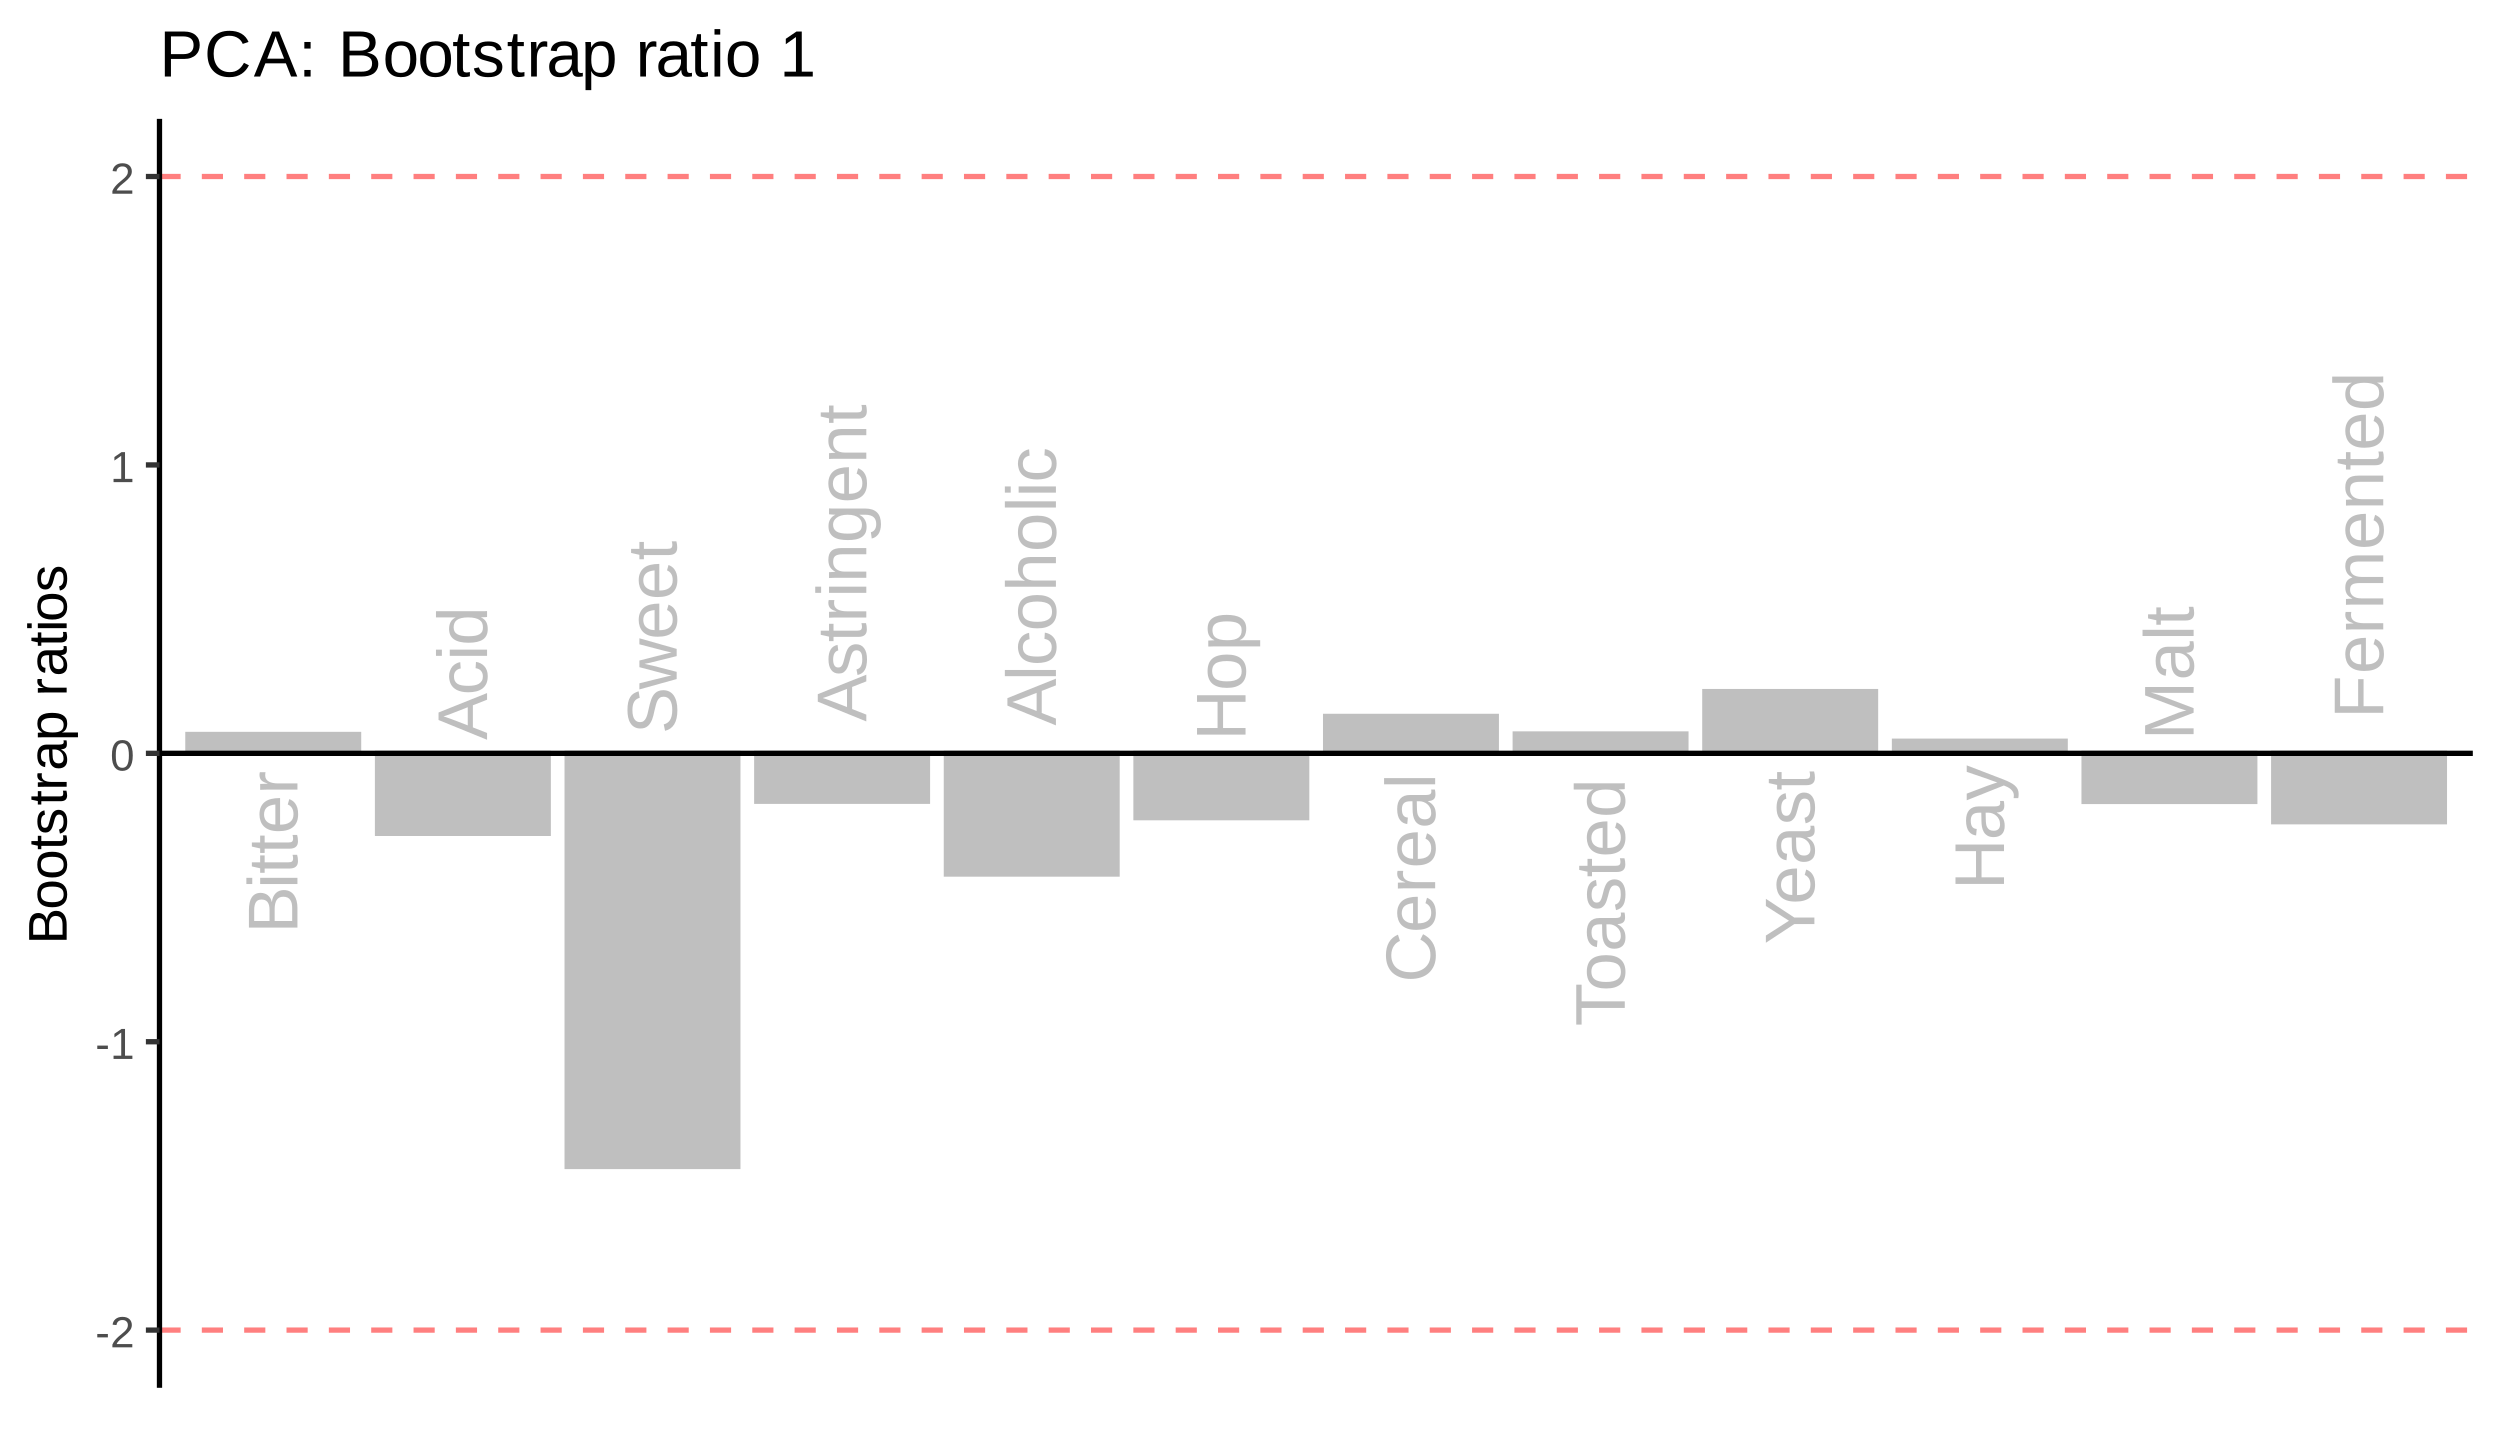 <?xml version="1.0" encoding="UTF-8"?>
<svg xmlns="http://www.w3.org/2000/svg" xmlns:xlink="http://www.w3.org/1999/xlink" width="504pt" height="288pt" viewBox="0 0 504 288" version="1.1">
<defs>
<g>
<symbol overflow="visible" id="glyph0-0">
<path style="stroke:none;" d="M 0 -0.469 L -9.484 -0.469 L -9.484 -4.25 L 0 -4.25 Z M -0.469 -0.938 L -0.469 -3.781 L -9 -3.781 L -9 -0.938 Z M -0.469 -0.938 "/>
</symbol>
<symbol overflow="visible" id="glyph0-1">
<path style="stroke:none;" d="M -2.75 -8.734 C -2.258 -8.734 -1.836 -8.633 -1.484 -8.438 C -1.141 -8.25 -0.859 -7.988 -0.641 -7.656 C -0.422 -7.332 -0.258 -6.953 -0.156 -6.516 C -0.051 -6.078 0 -5.617 0 -5.141 L 0 -1.172 L -9.781 -1.172 L -9.781 -4.719 C -9.781 -5.258 -9.734 -5.742 -9.641 -6.172 C -9.555 -6.598 -9.414 -6.957 -9.219 -7.25 C -9.02 -7.551 -8.77 -7.781 -8.469 -7.938 C -8.176 -8.094 -7.82 -8.172 -7.406 -8.172 C -7.133 -8.172 -6.879 -8.129 -6.641 -8.047 C -6.398 -7.973 -6.18 -7.859 -5.984 -7.703 C -5.785 -7.547 -5.613 -7.348 -5.469 -7.109 C -5.332 -6.879 -5.227 -6.609 -5.156 -6.297 C -5.113 -6.691 -5.023 -7.039 -4.891 -7.344 C -4.754 -7.645 -4.582 -7.898 -4.375 -8.109 C -4.164 -8.316 -3.922 -8.473 -3.641 -8.578 C -3.367 -8.68 -3.07 -8.734 -2.75 -8.734 Z M -7.25 -6.828 C -7.781 -6.828 -8.156 -6.645 -8.375 -6.281 C -8.602 -5.926 -8.719 -5.406 -8.719 -4.719 L -8.719 -2.5 L -5.625 -2.5 L -5.625 -4.719 C -5.625 -5.102 -5.66 -5.43 -5.734 -5.703 C -5.816 -5.973 -5.926 -6.191 -6.062 -6.359 C -6.207 -6.523 -6.379 -6.645 -6.578 -6.719 C -6.773 -6.789 -7 -6.828 -7.25 -6.828 Z M -2.859 -7.391 C -3.172 -7.391 -3.438 -7.332 -3.656 -7.219 C -3.875 -7.102 -4.051 -6.941 -4.188 -6.734 C -4.32 -6.523 -4.422 -6.27 -4.484 -5.969 C -4.555 -5.664 -4.594 -5.332 -4.594 -4.969 L -4.594 -2.5 L -1.062 -2.5 L -1.062 -5.062 C -1.062 -5.406 -1.086 -5.719 -1.141 -6 C -1.203 -6.281 -1.301 -6.523 -1.438 -6.734 C -1.57 -6.941 -1.754 -7.102 -1.984 -7.219 C -2.223 -7.332 -2.516 -7.391 -2.859 -7.391 Z M -2.859 -7.391 "/>
</symbol>
<symbol overflow="visible" id="glyph0-2">
<path style="stroke:none;" d="M -9.109 -0.953 L -10.297 -0.953 L -10.297 -2.203 L -9.109 -2.203 Z M 0 -0.953 L -7.516 -0.953 L -7.516 -2.203 L 0 -2.203 Z M 0 -0.953 "/>
</symbol>
<symbol overflow="visible" id="glyph0-3">
<path style="stroke:none;" d="M -0.062 -3.844 C -0.008 -3.656 0.031 -3.461 0.062 -3.266 C 0.094 -3.066 0.109 -2.836 0.109 -2.578 C 0.109 -1.578 -0.457 -1.078 -1.594 -1.078 L -6.609 -1.078 L -6.609 -0.219 L -7.516 -0.219 L -7.516 -1.125 L -9.188 -1.5 L -9.188 -2.328 L -7.516 -2.328 L -7.516 -3.719 L -6.609 -3.719 L -6.609 -2.328 L -1.859 -2.328 C -1.492 -2.328 -1.238 -2.383 -1.094 -2.5 C -0.945 -2.625 -0.875 -2.832 -0.875 -3.125 C -0.875 -3.25 -0.883 -3.363 -0.906 -3.469 C -0.926 -3.582 -0.953 -3.707 -0.984 -3.844 Z M -0.062 -3.844 "/>
</symbol>
<symbol overflow="visible" id="glyph0-4">
<path style="stroke:none;" d="M -3.5 -1.922 C -3.102 -1.922 -2.738 -1.957 -2.406 -2.031 C -2.07 -2.113 -1.785 -2.238 -1.547 -2.406 C -1.305 -2.582 -1.117 -2.801 -0.984 -3.062 C -0.859 -3.32 -0.797 -3.641 -0.797 -4.016 C -0.797 -4.555 -0.906 -4.988 -1.125 -5.312 C -1.344 -5.633 -1.617 -5.859 -1.953 -5.984 L -1.641 -7.078 C -1.43 -6.992 -1.219 -6.879 -1 -6.734 C -0.789 -6.598 -0.602 -6.41 -0.438 -6.172 C -0.27 -5.941 -0.129 -5.648 -0.016 -5.297 C 0.086 -4.941 0.141 -4.516 0.141 -4.016 C 0.141 -2.898 -0.188 -2.051 -0.844 -1.469 C -1.508 -0.895 -2.492 -0.609 -3.797 -0.609 C -4.504 -0.609 -5.102 -0.691 -5.594 -0.859 C -6.082 -1.035 -6.477 -1.273 -6.781 -1.578 C -7.082 -1.891 -7.301 -2.25 -7.438 -2.656 C -7.582 -3.062 -7.656 -3.5 -7.656 -3.969 C -7.656 -4.594 -7.551 -5.113 -7.344 -5.531 C -7.145 -5.957 -6.863 -6.301 -6.5 -6.562 C -6.145 -6.82 -5.723 -7.004 -5.234 -7.109 C -4.742 -7.223 -4.219 -7.281 -3.656 -7.281 L -3.5 -7.281 Z M -4.453 -5.984 C -5.242 -5.91 -5.82 -5.707 -6.188 -5.375 C -6.551 -5.039 -6.734 -4.562 -6.734 -3.938 C -6.734 -3.727 -6.695 -3.508 -6.625 -3.281 C -6.562 -3.051 -6.441 -2.836 -6.266 -2.641 C -6.098 -2.453 -5.863 -2.289 -5.562 -2.156 C -5.27 -2.02 -4.898 -1.945 -4.453 -1.938 Z M -4.453 -5.984 "/>
</symbol>
<symbol overflow="visible" id="glyph0-5">
<path style="stroke:none;" d="M 0 -0.984 L -5.766 -0.984 C -5.922 -0.984 -6.078 -0.984 -6.234 -0.984 C -6.398 -0.984 -6.562 -0.977 -6.719 -0.969 C -6.875 -0.969 -7.02 -0.961 -7.156 -0.953 C -7.289 -0.953 -7.41 -0.945 -7.516 -0.938 L -7.516 -2.125 C -7.41 -2.125 -7.285 -2.129 -7.141 -2.141 C -7.004 -2.148 -6.863 -2.156 -6.719 -2.156 C -6.582 -2.164 -6.445 -2.172 -6.312 -2.172 C -6.176 -2.18 -6.066 -2.188 -5.984 -2.188 L -5.984 -2.203 C -6.266 -2.297 -6.508 -2.391 -6.719 -2.484 C -6.938 -2.586 -7.113 -2.707 -7.25 -2.844 C -7.383 -2.977 -7.484 -3.133 -7.547 -3.312 C -7.617 -3.5 -7.656 -3.723 -7.656 -3.984 C -7.656 -4.086 -7.645 -4.188 -7.625 -4.281 C -7.613 -4.375 -7.598 -4.445 -7.578 -4.5 L -6.438 -4.5 C -6.457 -4.414 -6.473 -4.316 -6.484 -4.203 C -6.492 -4.098 -6.5 -3.973 -6.5 -3.828 C -6.5 -3.547 -6.43 -3.301 -6.297 -3.094 C -6.172 -2.895 -5.992 -2.734 -5.766 -2.609 C -5.535 -2.484 -5.266 -2.391 -4.953 -2.328 C -4.641 -2.266 -4.297 -2.234 -3.922 -2.234 L 0 -2.234 Z M 0 -0.984 "/>
</symbol>
<symbol overflow="visible" id="glyph0-6">
<path style="stroke:none;" d="M 0 -8.109 L -2.859 -6.984 L -2.859 -2.531 L 0 -1.406 L 0 -0.031 L -9.781 -4.016 L -9.781 -5.531 L 0 -9.453 Z M -7.125 -5.328 C -7.312 -5.254 -7.5 -5.18 -7.688 -5.109 C -7.875 -5.047 -8.047 -4.988 -8.203 -4.938 C -8.359 -4.883 -8.488 -4.844 -8.594 -4.812 C -8.695 -4.781 -8.758 -4.758 -8.781 -4.75 C -8.758 -4.738 -8.691 -4.719 -8.578 -4.688 C -8.473 -4.656 -8.344 -4.613 -8.188 -4.562 C -8.031 -4.508 -7.859 -4.445 -7.672 -4.375 C -7.484 -4.312 -7.297 -4.242 -7.109 -4.172 L -3.891 -2.938 L -3.891 -6.594 Z M -7.125 -5.328 "/>
</symbol>
<symbol overflow="visible" id="glyph0-7">
<path style="stroke:none;" d="M -3.797 -1.906 C -3.359 -1.906 -2.957 -1.938 -2.594 -2 C -2.238 -2.062 -1.93 -2.164 -1.672 -2.312 C -1.41 -2.469 -1.207 -2.664 -1.062 -2.906 C -0.914 -3.145 -0.844 -3.441 -0.844 -3.797 C -0.844 -4.242 -0.961 -4.613 -1.203 -4.906 C -1.441 -5.207 -1.812 -5.395 -2.312 -5.469 L -2.234 -6.734 C -1.922 -6.691 -1.617 -6.598 -1.328 -6.453 C -1.047 -6.316 -0.797 -6.129 -0.578 -5.891 C -0.359 -5.66 -0.18 -5.375 -0.047 -5.031 C 0.078 -4.688 0.141 -4.289 0.141 -3.844 C 0.141 -3.25 0.039 -2.742 -0.156 -2.328 C -0.352 -1.922 -0.625 -1.586 -0.969 -1.328 C -1.32 -1.078 -1.738 -0.895 -2.219 -0.781 C -2.695 -0.664 -3.211 -0.609 -3.766 -0.609 C -4.266 -0.609 -4.707 -0.648 -5.094 -0.734 C -5.477 -0.816 -5.816 -0.93 -6.109 -1.078 C -6.398 -1.234 -6.645 -1.41 -6.844 -1.609 C -7.039 -1.816 -7.195 -2.035 -7.312 -2.266 C -7.426 -2.504 -7.508 -2.754 -7.562 -3.016 C -7.625 -3.285 -7.656 -3.555 -7.656 -3.828 C -7.656 -4.242 -7.594 -4.613 -7.469 -4.938 C -7.352 -5.27 -7.195 -5.555 -7 -5.797 C -6.801 -6.035 -6.562 -6.227 -6.281 -6.375 C -6.008 -6.531 -5.719 -6.633 -5.406 -6.688 L -5.312 -5.406 C -5.727 -5.344 -6.055 -5.176 -6.297 -4.906 C -6.547 -4.645 -6.672 -4.273 -6.672 -3.797 C -6.672 -3.43 -6.609 -3.129 -6.484 -2.891 C -6.367 -2.66 -6.191 -2.469 -5.953 -2.312 C -5.723 -2.164 -5.426 -2.062 -5.062 -2 C -4.695 -1.938 -4.273 -1.906 -3.797 -1.906 Z M -3.797 -1.906 "/>
</symbol>
<symbol overflow="visible" id="glyph0-8">
<path style="stroke:none;" d="M -1.203 -5.703 C -0.723 -5.473 -0.379 -5.164 -0.172 -4.781 C 0.035 -4.395 0.141 -3.922 0.141 -3.359 C 0.141 -2.41 -0.176 -1.711 -0.812 -1.266 C -1.457 -0.816 -2.426 -0.594 -3.719 -0.594 C -6.344 -0.594 -7.656 -1.516 -7.656 -3.359 C -7.656 -3.93 -7.551 -4.406 -7.344 -4.781 C -7.133 -5.164 -6.801 -5.473 -6.344 -5.703 L -6.344 -5.719 C -6.395 -5.719 -6.469 -5.711 -6.562 -5.703 C -6.664 -5.703 -6.77 -5.703 -6.875 -5.703 C -6.988 -5.703 -7.094 -5.703 -7.188 -5.703 C -7.281 -5.703 -7.348 -5.703 -7.391 -5.703 L -10.297 -5.703 L -10.297 -6.953 L -1.547 -6.953 C -1.367 -6.953 -1.195 -6.953 -1.031 -6.953 C -0.863 -6.953 -0.707 -6.953 -0.562 -6.953 C -0.426 -6.961 -0.305 -6.969 -0.203 -6.969 C -0.109 -6.977 -0.039 -6.984 0 -6.984 L 0 -5.797 C -0.039 -5.785 -0.102 -5.773 -0.188 -5.766 C -0.281 -5.766 -0.379 -5.758 -0.484 -5.75 C -0.598 -5.738 -0.719 -5.734 -0.844 -5.734 C -0.969 -5.734 -1.086 -5.734 -1.203 -5.734 Z M -3.766 -1.906 C -3.242 -1.906 -2.797 -1.938 -2.422 -2 C -2.055 -2.07 -1.754 -2.176 -1.516 -2.312 C -1.273 -2.457 -1.098 -2.641 -0.984 -2.859 C -0.879 -3.086 -0.828 -3.359 -0.828 -3.672 C -0.828 -4.004 -0.879 -4.297 -0.984 -4.547 C -1.086 -4.797 -1.258 -5.004 -1.5 -5.172 C -1.738 -5.348 -2.051 -5.477 -2.438 -5.562 C -2.82 -5.656 -3.289 -5.703 -3.844 -5.703 C -4.375 -5.703 -4.82 -5.656 -5.188 -5.562 C -5.562 -5.477 -5.859 -5.348 -6.078 -5.172 C -6.305 -5.004 -6.473 -4.797 -6.578 -4.547 C -6.68 -4.297 -6.734 -4.008 -6.734 -3.688 C -6.734 -3.383 -6.676 -3.117 -6.562 -2.891 C -6.457 -2.672 -6.285 -2.488 -6.047 -2.344 C -5.816 -2.195 -5.508 -2.086 -5.125 -2.016 C -4.75 -1.941 -4.297 -1.906 -3.766 -1.906 Z M -3.766 -1.906 "/>
</symbol>
<symbol overflow="visible" id="glyph0-9">
<path style="stroke:none;" d="M -2.703 -8.828 C -2.285 -8.828 -1.906 -8.75 -1.562 -8.594 C -1.219 -8.438 -0.914 -8.191 -0.656 -7.859 C -0.406 -7.523 -0.207 -7.102 -0.062 -6.594 C 0.07 -6.082 0.141 -5.484 0.141 -4.797 C 0.141 -3.578 -0.07 -2.625 -0.5 -1.938 C -0.926 -1.258 -1.539 -0.828 -2.344 -0.641 L -2.609 -1.938 C -2.348 -2 -2.113 -2.098 -1.906 -2.234 C -1.695 -2.367 -1.516 -2.551 -1.359 -2.781 C -1.211 -3.008 -1.098 -3.289 -1.016 -3.625 C -0.93 -3.957 -0.891 -4.363 -0.891 -4.844 C -0.891 -5.227 -0.922 -5.586 -0.984 -5.922 C -1.055 -6.254 -1.16 -6.535 -1.297 -6.766 C -1.441 -7.004 -1.625 -7.188 -1.844 -7.312 C -2.062 -7.445 -2.32 -7.516 -2.625 -7.516 C -2.945 -7.516 -3.207 -7.441 -3.406 -7.297 C -3.602 -7.148 -3.766 -6.945 -3.891 -6.688 C -4.023 -6.426 -4.133 -6.109 -4.219 -5.734 C -4.312 -5.367 -4.41 -4.969 -4.516 -4.531 C -4.578 -4.25 -4.641 -3.973 -4.703 -3.703 C -4.773 -3.43 -4.859 -3.164 -4.953 -2.906 C -5.055 -2.656 -5.176 -2.422 -5.312 -2.203 C -5.445 -1.984 -5.609 -1.789 -5.797 -1.625 C -5.984 -1.457 -6.203 -1.328 -6.453 -1.234 C -6.703 -1.148 -6.988 -1.109 -7.312 -1.109 C -7.77 -1.109 -8.164 -1.203 -8.5 -1.391 C -8.832 -1.578 -9.102 -1.836 -9.312 -2.172 C -9.531 -2.504 -9.688 -2.895 -9.781 -3.344 C -9.875 -3.801 -9.922 -4.289 -9.922 -4.812 C -9.922 -5.426 -9.875 -5.945 -9.781 -6.375 C -9.688 -6.801 -9.547 -7.16 -9.359 -7.453 C -9.172 -7.754 -8.938 -7.992 -8.656 -8.172 C -8.375 -8.348 -8.047 -8.492 -7.672 -8.609 L -7.453 -7.297 C -7.68 -7.234 -7.891 -7.141 -8.078 -7.016 C -8.266 -6.891 -8.422 -6.727 -8.547 -6.531 C -8.672 -6.332 -8.766 -6.086 -8.828 -5.797 C -8.891 -5.516 -8.922 -5.18 -8.922 -4.797 C -8.922 -4.348 -8.879 -3.969 -8.797 -3.656 C -8.723 -3.352 -8.613 -3.109 -8.469 -2.922 C -8.332 -2.734 -8.172 -2.598 -7.984 -2.516 C -7.797 -2.43 -7.594 -2.391 -7.375 -2.391 C -7.082 -2.391 -6.844 -2.461 -6.656 -2.609 C -6.469 -2.754 -6.312 -2.953 -6.188 -3.203 C -6.062 -3.453 -5.957 -3.738 -5.875 -4.062 C -5.789 -4.395 -5.707 -4.75 -5.625 -5.125 C -5.562 -5.426 -5.492 -5.723 -5.422 -6.016 C -5.348 -6.316 -5.258 -6.602 -5.156 -6.875 C -5.062 -7.156 -4.945 -7.41 -4.812 -7.641 C -4.676 -7.879 -4.508 -8.086 -4.312 -8.266 C -4.125 -8.441 -3.895 -8.578 -3.625 -8.672 C -3.363 -8.773 -3.055 -8.828 -2.703 -8.828 Z M -2.703 -8.828 "/>
</symbol>
<symbol overflow="visible" id="glyph0-10">
<path style="stroke:none;" d="M 0 -8.156 L 0 -6.703 L -4.844 -5.5 C -4.969 -5.457 -5.125 -5.414 -5.312 -5.375 C -5.5 -5.344 -5.68 -5.305 -5.859 -5.266 C -6.055 -5.223 -6.266 -5.18 -6.484 -5.141 C -6.273 -5.098 -6.066 -5.051 -5.859 -5 C -5.691 -4.969 -5.508 -4.926 -5.312 -4.875 C -5.125 -4.832 -4.957 -4.797 -4.812 -4.766 L 0 -3.531 L 0 -2.078 L -7.516 0.016 L -7.516 -1.219 L -2.406 -2.484 C -2.301 -2.516 -2.172 -2.547 -2.016 -2.578 C -1.859 -2.609 -1.707 -2.645 -1.562 -2.688 C -1.395 -2.719 -1.219 -2.75 -1.031 -2.781 C -1.207 -2.82 -1.379 -2.863 -1.547 -2.906 C -1.691 -2.938 -1.836 -2.969 -1.984 -3 C -2.129 -3.039 -2.254 -3.078 -2.359 -3.109 L -7.516 -4.469 L -7.516 -5.812 L -2.359 -7.125 C -2.234 -7.156 -2.094 -7.188 -1.938 -7.219 C -1.789 -7.258 -1.648 -7.297 -1.516 -7.328 C -1.359 -7.367 -1.195 -7.406 -1.031 -7.438 C -1.207 -7.477 -1.379 -7.516 -1.547 -7.547 C -1.691 -7.586 -1.844 -7.625 -2 -7.656 C -2.156 -7.688 -2.289 -7.719 -2.406 -7.75 L -7.516 -9.078 L -7.516 -10.297 Z M 0 -8.156 "/>
</symbol>
<symbol overflow="visible" id="glyph0-11">
<path style="stroke:none;" d="M -2.078 -6.594 C -1.723 -6.594 -1.406 -6.523 -1.125 -6.391 C -0.852 -6.254 -0.625 -6.055 -0.438 -5.797 C -0.25 -5.535 -0.102 -5.219 0 -4.844 C 0.094 -4.469 0.141 -4.035 0.141 -3.547 C 0.141 -3.109 0.102 -2.711 0.031 -2.359 C -0.031 -2.016 -0.133 -1.711 -0.281 -1.453 C -0.426 -1.191 -0.617 -0.969 -0.859 -0.781 C -1.109 -0.602 -1.41 -0.473 -1.766 -0.391 L -1.984 -1.5 C -1.578 -1.602 -1.281 -1.82 -1.094 -2.156 C -0.906 -2.488 -0.812 -2.953 -0.812 -3.547 C -0.812 -3.816 -0.828 -4.062 -0.859 -4.281 C -0.898 -4.508 -0.961 -4.703 -1.047 -4.859 C -1.141 -5.023 -1.258 -5.148 -1.406 -5.234 C -1.562 -5.328 -1.754 -5.375 -1.984 -5.375 C -2.203 -5.375 -2.383 -5.32 -2.531 -5.219 C -2.676 -5.113 -2.797 -4.961 -2.891 -4.766 C -2.992 -4.578 -3.082 -4.348 -3.156 -4.078 C -3.227 -3.805 -3.305 -3.508 -3.391 -3.188 C -3.473 -2.895 -3.562 -2.598 -3.656 -2.297 C -3.75 -2.004 -3.875 -1.738 -4.031 -1.5 C -4.195 -1.258 -4.395 -1.062 -4.625 -0.906 C -4.863 -0.758 -5.164 -0.688 -5.531 -0.688 C -6.207 -0.688 -6.723 -0.93 -7.078 -1.422 C -7.441 -1.91 -7.625 -2.625 -7.625 -3.562 C -7.625 -4.383 -7.477 -5.039 -7.188 -5.531 C -6.895 -6.02 -6.43 -6.332 -5.797 -6.469 L -5.656 -5.344 C -5.844 -5.301 -6.004 -5.223 -6.141 -5.109 C -6.273 -4.992 -6.379 -4.859 -6.453 -4.703 C -6.535 -4.547 -6.594 -4.367 -6.625 -4.172 C -6.664 -3.973 -6.688 -3.77 -6.688 -3.562 C -6.688 -3 -6.598 -2.582 -6.422 -2.312 C -6.254 -2.039 -6 -1.906 -5.656 -1.906 C -5.445 -1.906 -5.273 -1.953 -5.141 -2.047 C -5.016 -2.148 -4.906 -2.289 -4.812 -2.469 C -4.719 -2.656 -4.641 -2.875 -4.578 -3.125 C -4.516 -3.375 -4.441 -3.645 -4.359 -3.938 C -4.316 -4.133 -4.266 -4.336 -4.203 -4.547 C -4.141 -4.754 -4.066 -4.957 -3.984 -5.156 C -3.91 -5.352 -3.816 -5.539 -3.703 -5.719 C -3.598 -5.895 -3.469 -6.047 -3.312 -6.172 C -3.164 -6.297 -2.988 -6.395 -2.781 -6.469 C -2.582 -6.551 -2.348 -6.594 -2.078 -6.594 Z M -2.078 -6.594 "/>
</symbol>
<symbol overflow="visible" id="glyph0-12">
<path style="stroke:none;" d="M 0 -5.734 L -4.766 -5.734 C -5.129 -5.734 -5.43 -5.703 -5.672 -5.641 C -5.922 -5.586 -6.117 -5.5 -6.266 -5.375 C -6.422 -5.258 -6.531 -5.102 -6.594 -4.906 C -6.656 -4.707 -6.688 -4.461 -6.688 -4.172 C -6.688 -3.879 -6.633 -3.613 -6.531 -3.375 C -6.426 -3.133 -6.273 -2.93 -6.078 -2.766 C -5.879 -2.598 -5.633 -2.469 -5.344 -2.375 C -5.062 -2.281 -4.734 -2.234 -4.359 -2.234 L 0 -2.234 L 0 -0.984 L -5.906 -0.984 C -6.062 -0.984 -6.227 -0.984 -6.406 -0.984 C -6.582 -0.984 -6.742 -0.977 -6.891 -0.969 C -7.047 -0.969 -7.18 -0.961 -7.297 -0.953 C -7.41 -0.953 -7.484 -0.945 -7.516 -0.938 L -7.516 -2.125 C -7.492 -2.125 -7.43 -2.125 -7.328 -2.125 C -7.223 -2.133 -7.102 -2.145 -6.969 -2.156 C -6.844 -2.164 -6.707 -2.172 -6.562 -2.172 C -6.426 -2.18 -6.316 -2.188 -6.234 -2.188 L -6.234 -2.203 C -6.441 -2.316 -6.633 -2.445 -6.812 -2.594 C -6.988 -2.738 -7.141 -2.906 -7.266 -3.094 C -7.391 -3.281 -7.484 -3.492 -7.547 -3.734 C -7.617 -3.984 -7.656 -4.273 -7.656 -4.609 C -7.656 -5.023 -7.602 -5.379 -7.5 -5.672 C -7.395 -5.973 -7.234 -6.223 -7.016 -6.422 C -6.805 -6.617 -6.535 -6.758 -6.203 -6.844 C -5.867 -6.938 -5.469 -6.984 -5 -6.984 L 0 -6.984 Z M 0 -5.734 "/>
</symbol>
<symbol overflow="visible" id="glyph0-13">
<path style="stroke:none;" d="M 2.953 -3.797 C 2.953 -3.367 2.906 -2.988 2.812 -2.656 C 2.727 -2.32 2.602 -2.035 2.438 -1.797 C 2.27 -1.566 2.07 -1.375 1.844 -1.219 C 1.625 -1.07 1.375 -0.969 1.094 -0.906 L 0.922 -2.172 C 1.266 -2.254 1.531 -2.438 1.719 -2.719 C 1.906 -3 2 -3.375 2 -3.844 C 2 -4.125 1.957 -4.379 1.875 -4.609 C 1.801 -4.836 1.676 -5.031 1.5 -5.188 C 1.332 -5.352 1.109 -5.477 0.828 -5.562 C 0.547 -5.656 0.207 -5.703 -0.188 -5.703 L -1.391 -5.703 L -1.391 -5.688 C -1.203 -5.594 -1.02 -5.477 -0.844 -5.344 C -0.676 -5.207 -0.523 -5.039 -0.391 -4.844 C -0.254 -4.645 -0.145 -4.414 -0.062 -4.156 C 0.02 -3.906 0.062 -3.613 0.062 -3.281 C 0.062 -2.801 -0.016 -2.391 -0.172 -2.047 C -0.336 -1.711 -0.578 -1.438 -0.891 -1.219 C -1.211 -1 -1.613 -0.836 -2.094 -0.734 C -2.57 -0.641 -3.117 -0.594 -3.734 -0.594 C -4.336 -0.594 -4.879 -0.641 -5.359 -0.734 C -5.848 -0.836 -6.258 -1 -6.594 -1.219 C -6.926 -1.445 -7.18 -1.738 -7.359 -2.094 C -7.535 -2.457 -7.625 -2.898 -7.625 -3.422 C -7.625 -3.953 -7.504 -4.41 -7.266 -4.797 C -7.023 -5.191 -6.68 -5.492 -6.234 -5.703 L -6.234 -5.719 C -6.348 -5.719 -6.473 -5.719 -6.609 -5.719 C -6.754 -5.727 -6.891 -5.738 -7.016 -5.75 C -7.148 -5.758 -7.258 -5.77 -7.344 -5.781 C -7.438 -5.789 -7.492 -5.797 -7.516 -5.797 L -7.516 -6.984 C -7.473 -6.984 -7.398 -6.977 -7.297 -6.969 C -7.203 -6.969 -7.082 -6.961 -6.938 -6.953 C -6.801 -6.953 -6.648 -6.953 -6.484 -6.953 C -6.316 -6.953 -6.141 -6.953 -5.953 -6.953 L -0.219 -6.953 C 0.832 -6.953 1.625 -6.691 2.156 -6.172 C 2.688 -5.66 2.953 -4.867 2.953 -3.797 Z M -3.75 -5.703 C -4.281 -5.703 -4.727 -5.645 -5.094 -5.531 C -5.469 -5.414 -5.77 -5.266 -6 -5.078 C -6.238 -4.898 -6.414 -4.691 -6.531 -4.453 C -6.645 -4.211 -6.703 -3.969 -6.703 -3.719 C -6.703 -3.406 -6.645 -3.133 -6.531 -2.906 C -6.414 -2.676 -6.238 -2.484 -6 -2.328 C -5.77 -2.18 -5.469 -2.07 -5.094 -2 C -4.719 -1.926 -4.27 -1.891 -3.75 -1.891 C -3.207 -1.891 -2.754 -1.926 -2.391 -2 C -2.023 -2.07 -1.727 -2.18 -1.5 -2.328 C -1.27 -2.473 -1.109 -2.66 -1.016 -2.891 C -0.922 -3.117 -0.875 -3.391 -0.875 -3.703 C -0.875 -3.953 -0.926 -4.195 -1.031 -4.438 C -1.133 -4.676 -1.301 -4.891 -1.531 -5.078 C -1.758 -5.266 -2.055 -5.414 -2.422 -5.531 C -2.797 -5.645 -3.238 -5.703 -3.75 -5.703 Z M -3.75 -5.703 "/>
</symbol>
<symbol overflow="visible" id="glyph0-14">
<path style="stroke:none;" d="M 0 -0.953 L -10.297 -0.953 L -10.297 -2.203 L 0 -2.203 Z M 0 -0.953 "/>
</symbol>
<symbol overflow="visible" id="glyph0-15">
<path style="stroke:none;" d="M -3.766 -7.312 C -2.453 -7.312 -1.473 -7.02 -0.828 -6.438 C -0.18 -5.863 0.141 -5.023 0.141 -3.922 C 0.141 -3.398 0.062 -2.93 -0.094 -2.516 C -0.25 -2.109 -0.488 -1.758 -0.812 -1.469 C -1.145 -1.188 -1.551 -0.969 -2.031 -0.812 C -2.52 -0.664 -3.098 -0.594 -3.766 -0.594 C -6.359 -0.594 -7.656 -1.719 -7.656 -3.969 C -7.656 -4.551 -7.57 -5.051 -7.406 -5.469 C -7.25 -5.895 -7.004 -6.242 -6.672 -6.516 C -6.348 -6.785 -5.941 -6.984 -5.453 -7.109 C -4.973 -7.242 -4.41 -7.312 -3.766 -7.312 Z M -3.766 -6 C -4.348 -6 -4.828 -5.953 -5.203 -5.859 C -5.586 -5.773 -5.891 -5.645 -6.109 -5.469 C -6.336 -5.289 -6.5 -5.078 -6.594 -4.828 C -6.688 -4.578 -6.734 -4.297 -6.734 -3.984 C -6.734 -3.66 -6.68 -3.367 -6.578 -3.109 C -6.484 -2.859 -6.32 -2.641 -6.094 -2.453 C -5.863 -2.273 -5.555 -2.141 -5.172 -2.047 C -4.797 -1.953 -4.328 -1.906 -3.766 -1.906 C -3.18 -1.906 -2.695 -1.957 -2.312 -2.062 C -1.938 -2.164 -1.633 -2.305 -1.406 -2.484 C -1.176 -2.66 -1.016 -2.867 -0.922 -3.109 C -0.828 -3.359 -0.781 -3.625 -0.781 -3.906 C -0.781 -4.227 -0.828 -4.52 -0.922 -4.781 C -1.016 -5.039 -1.172 -5.258 -1.391 -5.438 C -1.617 -5.613 -1.926 -5.75 -2.312 -5.844 C -2.695 -5.945 -3.18 -6 -3.766 -6 Z M -3.766 -6 "/>
</symbol>
<symbol overflow="visible" id="glyph0-16">
<path style="stroke:none;" d="M -6.234 -2.203 C -6.484 -2.336 -6.695 -2.484 -6.875 -2.641 C -7.051 -2.805 -7.195 -2.988 -7.312 -3.188 C -7.426 -3.383 -7.508 -3.598 -7.562 -3.828 C -7.625 -4.055 -7.656 -4.316 -7.656 -4.609 C -7.656 -5.086 -7.586 -5.477 -7.453 -5.781 C -7.328 -6.094 -7.145 -6.336 -6.906 -6.516 C -6.676 -6.691 -6.398 -6.812 -6.078 -6.875 C -5.754 -6.945 -5.395 -6.984 -5 -6.984 L 0 -6.984 L 0 -5.734 L -4.766 -5.734 C -5.078 -5.734 -5.352 -5.711 -5.594 -5.672 C -5.844 -5.629 -6.047 -5.551 -6.203 -5.438 C -6.359 -5.332 -6.477 -5.176 -6.562 -4.969 C -6.645 -4.77 -6.688 -4.504 -6.688 -4.172 C -6.688 -3.879 -6.629 -3.613 -6.516 -3.375 C -6.41 -3.133 -6.258 -2.93 -6.062 -2.766 C -5.875 -2.598 -5.641 -2.469 -5.359 -2.375 C -5.086 -2.281 -4.773 -2.234 -4.422 -2.234 L 0 -2.234 L 0 -0.984 L -10.297 -0.984 L -10.297 -2.234 L -7.625 -2.234 C -7.469 -2.234 -7.312 -2.227 -7.156 -2.219 C -7.008 -2.219 -6.867 -2.211 -6.734 -2.203 C -6.609 -2.203 -6.5 -2.195 -6.406 -2.188 C -6.32 -2.188 -6.266 -2.188 -6.234 -2.188 Z M -6.234 -2.203 "/>
</symbol>
<symbol overflow="visible" id="glyph0-17">
<path style="stroke:none;" d="M 0 -7.781 L -4.531 -7.781 L -4.531 -2.5 L 0 -2.5 L 0 -1.172 L -9.781 -1.172 L -9.781 -2.5 L -5.641 -2.5 L -5.641 -7.781 L -9.781 -7.781 L -9.781 -9.109 L 0 -9.109 Z M 0 -7.781 "/>
</symbol>
<symbol overflow="visible" id="glyph0-18">
<path style="stroke:none;" d="M -3.797 -7.312 C -3.223 -7.312 -2.695 -7.266 -2.219 -7.172 C -1.738 -7.078 -1.32 -6.922 -0.969 -6.703 C -0.625 -6.492 -0.352 -6.211 -0.156 -5.859 C 0.039 -5.504 0.141 -5.066 0.141 -4.547 C 0.141 -4.004 0.039 -3.531 -0.156 -3.125 C -0.363 -2.727 -0.703 -2.426 -1.172 -2.219 L -1.172 -2.188 C -1.16 -2.188 -1.117 -2.188 -1.047 -2.188 C -0.973 -2.188 -0.879 -2.188 -0.766 -2.188 C -0.648 -2.195 -0.523 -2.203 -0.391 -2.203 C -0.254 -2.203 -0.117 -2.203 0.016 -2.203 L 2.953 -2.203 L 2.953 -0.953 L -5.984 -0.953 C -6.16 -0.953 -6.332 -0.953 -6.5 -0.953 C -6.664 -0.953 -6.816 -0.945 -6.953 -0.938 C -7.086 -0.938 -7.203 -0.93 -7.297 -0.922 C -7.398 -0.922 -7.473 -0.922 -7.516 -0.922 L -7.516 -2.125 C -7.492 -2.125 -7.441 -2.129 -7.359 -2.141 C -7.273 -2.148 -7.176 -2.156 -7.062 -2.156 C -6.945 -2.164 -6.82 -2.172 -6.688 -2.172 C -6.551 -2.18 -6.422 -2.188 -6.297 -2.188 L -6.297 -2.219 C -6.547 -2.332 -6.754 -2.461 -6.922 -2.609 C -7.086 -2.766 -7.223 -2.938 -7.328 -3.125 C -7.441 -3.312 -7.52 -3.52 -7.562 -3.75 C -7.613 -3.988 -7.641 -4.254 -7.641 -4.547 C -7.641 -5.066 -7.547 -5.504 -7.359 -5.859 C -7.18 -6.211 -6.922 -6.492 -6.578 -6.703 C -6.242 -6.922 -5.836 -7.078 -5.359 -7.172 C -4.891 -7.266 -4.367 -7.312 -3.797 -7.312 Z M -3.766 -6 C -4.223 -6 -4.633 -5.969 -5 -5.906 C -5.363 -5.852 -5.672 -5.758 -5.922 -5.625 C -6.172 -5.488 -6.359 -5.305 -6.484 -5.078 C -6.609 -4.848 -6.672 -4.566 -6.672 -4.234 C -6.672 -3.953 -6.629 -3.688 -6.547 -3.438 C -6.473 -3.195 -6.328 -2.984 -6.109 -2.797 C -5.891 -2.617 -5.582 -2.473 -5.188 -2.359 C -4.801 -2.254 -4.297 -2.203 -3.672 -2.203 C -3.141 -2.203 -2.688 -2.242 -2.312 -2.328 C -1.945 -2.422 -1.648 -2.551 -1.422 -2.719 C -1.191 -2.895 -1.023 -3.109 -0.922 -3.359 C -0.828 -3.609 -0.781 -3.895 -0.781 -4.219 C -0.781 -4.562 -0.848 -4.848 -0.984 -5.078 C -1.117 -5.305 -1.312 -5.488 -1.562 -5.625 C -1.82 -5.758 -2.133 -5.852 -2.5 -5.906 C -2.875 -5.969 -3.297 -6 -3.766 -6 Z M -3.766 -6 "/>
</symbol>
<symbol overflow="visible" id="glyph0-19">
<path style="stroke:none;" d="M -8.844 -5.5 C -8.844 -4.945 -8.75 -4.453 -8.562 -4.016 C -8.383 -3.586 -8.125 -3.227 -7.781 -2.938 C -7.438 -2.656 -7.02 -2.438 -6.531 -2.281 C -6.051 -2.133 -5.52 -2.062 -4.938 -2.062 C -4.344 -2.062 -3.801 -2.141 -3.312 -2.297 C -2.832 -2.461 -2.414 -2.691 -2.062 -2.984 C -1.707 -3.285 -1.43 -3.648 -1.234 -4.078 C -1.047 -4.516 -0.953 -5.004 -0.953 -5.547 C -0.953 -5.93 -1 -6.281 -1.094 -6.594 C -1.195 -6.906 -1.336 -7.188 -1.516 -7.438 C -1.703 -7.688 -1.914 -7.91 -2.156 -8.109 C -2.406 -8.316 -2.68 -8.492 -2.984 -8.641 L -2.438 -9.734 C -2.07 -9.555 -1.734 -9.336 -1.422 -9.078 C -1.109 -8.816 -0.832 -8.508 -0.594 -8.156 C -0.363 -7.812 -0.18 -7.414 -0.047 -6.969 C 0.078 -6.531 0.141 -6.035 0.141 -5.484 C 0.141 -4.691 0.016 -4 -0.234 -3.406 C -0.492 -2.812 -0.848 -2.312 -1.297 -1.906 C -1.742 -1.508 -2.273 -1.211 -2.891 -1.016 C -3.516 -0.816 -4.195 -0.719 -4.938 -0.719 C -5.695 -0.719 -6.383 -0.82 -7 -1.031 C -7.613 -1.25 -8.141 -1.555 -8.578 -1.953 C -9.016 -2.359 -9.348 -2.859 -9.578 -3.453 C -9.805 -4.047 -9.922 -4.723 -9.922 -5.484 C -9.922 -6.523 -9.719 -7.395 -9.312 -8.094 C -8.906 -8.789 -8.301 -9.305 -7.5 -9.641 L -7.094 -8.375 C -7.32 -8.281 -7.539 -8.156 -7.75 -8 C -7.957 -7.844 -8.141 -7.645 -8.297 -7.406 C -8.461 -7.176 -8.594 -6.898 -8.688 -6.578 C -8.789 -6.266 -8.844 -5.906 -8.844 -5.5 Z M -8.844 -5.5 "/>
</symbol>
<symbol overflow="visible" id="glyph0-20">
<path style="stroke:none;" d="M 0.141 -2.875 C 0.141 -2.125 -0.055 -1.555 -0.453 -1.172 C -0.859 -0.797 -1.406 -0.609 -2.094 -0.609 C -2.594 -0.609 -3 -0.703 -3.312 -0.891 C -3.633 -1.078 -3.883 -1.32 -4.062 -1.625 C -4.238 -1.926 -4.363 -2.27 -4.438 -2.656 C -4.508 -3.051 -4.547 -3.445 -4.547 -3.844 L -4.578 -5.531 L -4.984 -5.531 C -5.297 -5.531 -5.562 -5.5 -5.781 -5.438 C -6 -5.375 -6.176 -5.273 -6.312 -5.141 C -6.445 -5.004 -6.547 -4.832 -6.609 -4.625 C -6.672 -4.426 -6.703 -4.191 -6.703 -3.922 C -6.703 -3.68 -6.68 -3.461 -6.641 -3.266 C -6.609 -3.078 -6.547 -2.91 -6.453 -2.766 C -6.367 -2.617 -6.25 -2.5 -6.094 -2.406 C -5.938 -2.32 -5.738 -2.27 -5.5 -2.25 L -5.625 -0.938 C -5.914 -0.977 -6.188 -1.062 -6.438 -1.188 C -6.688 -1.32 -6.898 -1.508 -7.078 -1.75 C -7.266 -1.988 -7.406 -2.285 -7.5 -2.641 C -7.602 -3.004 -7.656 -3.441 -7.656 -3.953 C -7.656 -4.891 -7.438 -5.598 -7 -6.078 C -6.57 -6.555 -5.945 -6.797 -5.125 -6.797 L -1.891 -6.797 C -1.516 -6.797 -1.234 -6.844 -1.047 -6.938 C -0.859 -7.039 -0.766 -7.227 -0.766 -7.5 C -0.766 -7.57 -0.77 -7.641 -0.781 -7.703 C -0.789 -7.773 -0.801 -7.844 -0.812 -7.906 L -0.047 -7.906 C -0.004 -7.75 0.02 -7.594 0.031 -7.438 C 0.051 -7.281 0.062 -7.113 0.062 -6.938 C 0.062 -6.707 0.031 -6.504 -0.031 -6.328 C -0.094 -6.16 -0.188 -6.023 -0.312 -5.922 C -0.438 -5.816 -0.594 -5.734 -0.781 -5.672 C -0.969 -5.617 -1.188 -5.586 -1.438 -5.578 L -1.438 -5.531 C -1.195 -5.395 -0.977 -5.25 -0.781 -5.094 C -0.594 -4.938 -0.426 -4.75 -0.281 -4.531 C -0.145 -4.32 -0.039 -4.082 0.031 -3.812 C 0.102 -3.539 0.141 -3.227 0.141 -2.875 Z M -0.797 -3.156 C -0.797 -3.551 -0.867 -3.898 -1.016 -4.203 C -1.16 -4.504 -1.348 -4.75 -1.578 -4.938 C -1.805 -5.133 -2.051 -5.281 -2.312 -5.375 C -2.582 -5.477 -2.844 -5.531 -3.094 -5.531 L -3.703 -5.531 L -3.672 -4.172 C -3.672 -3.859 -3.648 -3.562 -3.609 -3.281 C -3.578 -3.008 -3.5 -2.77 -3.375 -2.562 C -3.258 -2.352 -3.098 -2.188 -2.891 -2.062 C -2.68 -1.945 -2.41 -1.891 -2.078 -1.891 C -1.672 -1.891 -1.352 -2 -1.125 -2.219 C -0.906 -2.438 -0.797 -2.75 -0.797 -3.156 Z M -0.797 -3.156 "/>
</symbol>
<symbol overflow="visible" id="glyph0-21">
<path style="stroke:none;" d="M -8.703 -5 L 0 -5 L 0 -3.672 L -8.703 -3.672 L -8.703 -0.312 L -9.781 -0.312 L -9.781 -8.359 L -8.703 -8.359 Z M -8.703 -5 "/>
</symbol>
<symbol overflow="visible" id="glyph0-22">
<path style="stroke:none;" d="M -4.047 -5.391 L 0 -5.391 L 0 -4.078 L -4.047 -4.078 L -9.781 -0.312 L -9.781 -1.766 L -5.125 -4.75 L -9.781 -7.719 L -9.781 -9.172 Z M -4.047 -5.391 "/>
</symbol>
<symbol overflow="visible" id="glyph0-23">
<path style="stroke:none;" d="M 0 -4.188 C 0.457 -4.008 0.863 -3.828 1.219 -3.641 C 1.582 -3.461 1.895 -3.258 2.156 -3.031 C 2.414 -2.812 2.613 -2.562 2.75 -2.281 C 2.883 -2.008 2.953 -1.691 2.953 -1.328 C 2.953 -1.172 2.945 -1.023 2.938 -0.891 C 2.926 -0.754 2.906 -0.613 2.875 -0.469 L 1.938 -0.469 C 1.945 -0.551 1.957 -0.648 1.969 -0.766 C 1.977 -0.879 1.984 -0.973 1.984 -1.047 C 1.984 -1.41 1.844 -1.75 1.562 -2.062 C 1.289 -2.383 0.859 -2.66 0.266 -2.891 L -0.031 -3.016 L -7.516 -0.031 L -7.516 -1.375 L -3.359 -2.953 C -3.234 -2.992 -3.066 -3.051 -2.859 -3.125 C -2.648 -3.195 -2.441 -3.27 -2.234 -3.344 C -2.023 -3.414 -1.836 -3.477 -1.672 -3.531 C -1.504 -3.582 -1.398 -3.613 -1.359 -3.625 C -1.41 -3.645 -1.508 -3.68 -1.656 -3.734 C -1.812 -3.785 -1.977 -3.844 -2.156 -3.906 C -2.344 -3.977 -2.531 -4.047 -2.719 -4.109 C -2.914 -4.18 -3.082 -4.242 -3.219 -4.297 L -7.516 -5.766 L -7.516 -7.078 Z M 0 -4.188 "/>
</symbol>
<symbol overflow="visible" id="glyph0-24">
<path style="stroke:none;" d="M 0 -9.484 L -6.531 -9.484 C -6.758 -9.484 -6.992 -9.484 -7.234 -9.484 C -7.484 -9.492 -7.711 -9.504 -7.922 -9.516 C -8.16 -9.523 -8.391 -9.535 -8.609 -9.547 C -8.367 -9.484 -8.133 -9.414 -7.906 -9.344 C -7.707 -9.281 -7.492 -9.211 -7.266 -9.141 C -7.047 -9.078 -6.848 -9.008 -6.672 -8.938 L 0 -6.406 L 0 -5.484 L -6.672 -2.922 C -6.734 -2.891 -6.812 -2.859 -6.906 -2.828 C -7 -2.797 -7.098 -2.766 -7.203 -2.734 C -7.305 -2.703 -7.41 -2.664 -7.516 -2.625 C -7.629 -2.594 -7.738 -2.562 -7.844 -2.531 C -8.094 -2.445 -8.348 -2.367 -8.609 -2.297 C -8.348 -2.305 -8.094 -2.312 -7.844 -2.312 C -7.625 -2.32 -7.395 -2.328 -7.156 -2.328 C -6.914 -2.336 -6.707 -2.344 -6.531 -2.344 L 0 -2.344 L 0 -1.172 L -9.781 -1.172 L -9.781 -2.906 L -3 -5.516 C -2.906 -5.547 -2.785 -5.582 -2.641 -5.625 C -2.492 -5.676 -2.344 -5.723 -2.188 -5.766 C -2.039 -5.805 -1.898 -5.844 -1.766 -5.875 C -1.629 -5.906 -1.52 -5.93 -1.438 -5.953 C -1.52 -5.961 -1.629 -5.984 -1.766 -6.016 C -1.898 -6.055 -2.047 -6.102 -2.203 -6.156 C -2.359 -6.207 -2.504 -6.254 -2.641 -6.297 C -2.785 -6.336 -2.906 -6.379 -3 -6.422 L -9.781 -8.984 L -9.781 -10.672 L 0 -10.672 Z M 0 -9.484 "/>
</symbol>
<symbol overflow="visible" id="glyph0-25">
<path style="stroke:none;" d="M -8.703 -2.5 L -5.062 -2.5 L -5.062 -7.953 L -3.969 -7.953 L -3.969 -2.5 L 0 -2.5 L 0 -1.172 L -9.781 -1.172 L -9.781 -8.109 L -8.703 -8.109 Z M -8.703 -2.5 "/>
</symbol>
<symbol overflow="visible" id="glyph0-26">
<path style="stroke:none;" d="M 0 -5.328 L -4.766 -5.328 C -5.129 -5.328 -5.43 -5.301 -5.672 -5.25 C -5.922 -5.207 -6.117 -5.129 -6.266 -5.016 C -6.422 -4.91 -6.531 -4.77 -6.594 -4.594 C -6.656 -4.426 -6.688 -4.211 -6.688 -3.953 C -6.688 -3.691 -6.633 -3.453 -6.531 -3.234 C -6.426 -3.023 -6.273 -2.844 -6.078 -2.688 C -5.879 -2.539 -5.633 -2.426 -5.344 -2.344 C -5.062 -2.27 -4.734 -2.234 -4.359 -2.234 L 0 -2.234 L 0 -0.984 L -5.906 -0.984 C -6.062 -0.984 -6.227 -0.984 -6.406 -0.984 C -6.582 -0.984 -6.742 -0.977 -6.891 -0.969 C -7.047 -0.969 -7.18 -0.961 -7.297 -0.953 C -7.41 -0.953 -7.484 -0.945 -7.516 -0.938 L -7.516 -2.125 C -7.492 -2.125 -7.43 -2.125 -7.328 -2.125 C -7.223 -2.133 -7.102 -2.145 -6.969 -2.156 C -6.844 -2.164 -6.707 -2.172 -6.562 -2.172 C -6.426 -2.18 -6.316 -2.188 -6.234 -2.188 L -6.234 -2.203 C -6.441 -2.316 -6.633 -2.438 -6.812 -2.562 C -6.988 -2.688 -7.141 -2.836 -7.266 -3.016 C -7.391 -3.191 -7.484 -3.391 -7.547 -3.609 C -7.617 -3.836 -7.656 -4.098 -7.656 -4.391 C -7.656 -4.961 -7.539 -5.41 -7.312 -5.734 C -7.082 -6.066 -6.723 -6.301 -6.234 -6.438 L -6.234 -6.453 C -6.441 -6.566 -6.633 -6.691 -6.812 -6.828 C -6.988 -6.973 -7.141 -7.133 -7.266 -7.312 C -7.391 -7.5 -7.484 -7.707 -7.547 -7.938 C -7.617 -8.176 -7.656 -8.441 -7.656 -8.734 C -7.656 -9.109 -7.602 -9.43 -7.5 -9.703 C -7.395 -9.984 -7.234 -10.211 -7.016 -10.391 C -6.805 -10.566 -6.535 -10.695 -6.203 -10.781 C -5.867 -10.863 -5.469 -10.906 -5 -10.906 L 0 -10.906 L 0 -9.672 L -4.766 -9.672 C -5.129 -9.672 -5.43 -9.645 -5.672 -9.594 C -5.922 -9.551 -6.117 -9.473 -6.266 -9.359 C -6.422 -9.254 -6.531 -9.113 -6.594 -8.938 C -6.656 -8.758 -6.688 -8.547 -6.688 -8.297 C -6.688 -8.035 -6.633 -7.797 -6.531 -7.578 C -6.438 -7.367 -6.289 -7.188 -6.094 -7.031 C -5.895 -6.883 -5.648 -6.77 -5.359 -6.688 C -5.066 -6.602 -4.734 -6.562 -4.359 -6.562 L 0 -6.562 Z M 0 -5.328 "/>
</symbol>
<symbol overflow="visible" id="glyph1-0">
<path style="stroke:none;" d="M 0.297 0 L 0.297 -5.859 L 2.625 -5.859 L 2.625 0 Z M 0.578 -0.297 L 2.344 -0.297 L 2.344 -5.578 L 0.578 -5.578 Z M 0.578 -0.297 "/>
</symbol>
<symbol overflow="visible" id="glyph1-1">
<path style="stroke:none;" d="M 0.391 -2 L 0.391 -2.688 L 2.531 -2.688 L 2.531 -2 Z M 0.391 -2 "/>
</symbol>
<symbol overflow="visible" id="glyph1-2">
<path style="stroke:none;" d="M 0.438 0 L 0.438 -0.547 C 0.582 -0.879 0.758 -1.172 0.969 -1.422 C 1.188 -1.68 1.41 -1.914 1.641 -2.125 C 1.867 -2.332 2.098 -2.523 2.328 -2.703 C 2.555 -2.879 2.758 -3.055 2.938 -3.234 C 3.125 -3.41 3.273 -3.598 3.391 -3.797 C 3.504 -3.992 3.562 -4.211 3.562 -4.453 C 3.562 -4.629 3.535 -4.781 3.484 -4.906 C 3.43 -5.039 3.352 -5.148 3.25 -5.234 C 3.156 -5.328 3.039 -5.395 2.906 -5.438 C 2.77 -5.477 2.617 -5.5 2.453 -5.5 C 2.297 -5.5 2.148 -5.477 2.016 -5.438 C 1.879 -5.395 1.758 -5.332 1.656 -5.25 C 1.551 -5.164 1.461 -5.055 1.391 -4.922 C 1.328 -4.797 1.285 -4.648 1.266 -4.484 L 0.484 -4.562 C 0.504 -4.781 0.562 -4.984 0.656 -5.172 C 0.75 -5.359 0.879 -5.523 1.047 -5.672 C 1.211 -5.816 1.41 -5.93 1.641 -6.016 C 1.879 -6.098 2.148 -6.141 2.453 -6.141 C 2.754 -6.141 3.02 -6.102 3.25 -6.031 C 3.488 -5.957 3.688 -5.848 3.844 -5.703 C 4.008 -5.566 4.133 -5.395 4.219 -5.188 C 4.312 -4.988 4.359 -4.754 4.359 -4.484 C 4.359 -4.273 4.32 -4.078 4.25 -3.891 C 4.176 -3.711 4.078 -3.539 3.953 -3.375 C 3.828 -3.207 3.688 -3.047 3.531 -2.891 C 3.375 -2.742 3.207 -2.594 3.031 -2.438 C 2.852 -2.289 2.676 -2.145 2.5 -2 C 2.32 -1.863 2.156 -1.723 2 -1.578 C 1.844 -1.43 1.703 -1.281 1.578 -1.125 C 1.453 -0.977 1.359 -0.82 1.297 -0.656 L 4.453 -0.656 L 4.453 0 Z M 0.438 0 "/>
</symbol>
<symbol overflow="visible" id="glyph1-3">
<path style="stroke:none;" d="M 0.672 0 L 0.672 -0.656 L 2.219 -0.656 L 2.219 -5.312 L 0.844 -4.344 L 0.844 -5.062 L 2.281 -6.047 L 2.984 -6.047 L 2.984 -0.656 L 4.469 -0.656 L 4.469 0 Z M 0.672 0 "/>
</symbol>
<symbol overflow="visible" id="glyph1-4">
<path style="stroke:none;" d="M 4.547 -3.031 C 4.547 -2.445 4.488 -1.957 4.375 -1.562 C 4.27 -1.164 4.117 -0.844 3.922 -0.594 C 3.734 -0.352 3.508 -0.18 3.25 -0.078 C 3 0.023 2.727 0.078 2.438 0.078 C 2.145 0.078 1.867 0.023 1.609 -0.078 C 1.359 -0.18 1.141 -0.352 0.953 -0.594 C 0.766 -0.844 0.613 -1.164 0.5 -1.562 C 0.395 -1.957 0.344 -2.445 0.344 -3.031 C 0.344 -3.633 0.395 -4.133 0.5 -4.531 C 0.613 -4.938 0.766 -5.258 0.953 -5.5 C 1.141 -5.738 1.359 -5.906 1.609 -6 C 1.867 -6.094 2.156 -6.141 2.469 -6.141 C 2.75 -6.141 3.016 -6.094 3.266 -6 C 3.523 -5.906 3.75 -5.738 3.938 -5.5 C 4.125 -5.258 4.27 -4.938 4.375 -4.531 C 4.488 -4.133 4.547 -3.633 4.547 -3.031 Z M 3.766 -3.031 C 3.766 -3.508 3.734 -3.906 3.672 -4.219 C 3.617 -4.539 3.535 -4.797 3.422 -4.984 C 3.305 -5.18 3.164 -5.316 3 -5.391 C 2.844 -5.473 2.664 -5.516 2.469 -5.516 C 2.25 -5.516 2.055 -5.473 1.891 -5.391 C 1.723 -5.316 1.582 -5.18 1.469 -4.984 C 1.352 -4.797 1.266 -4.539 1.203 -4.219 C 1.148 -3.906 1.125 -3.508 1.125 -3.031 C 1.125 -2.562 1.148 -2.164 1.203 -1.844 C 1.266 -1.531 1.352 -1.273 1.469 -1.078 C 1.582 -0.891 1.719 -0.754 1.875 -0.672 C 2.039 -0.586 2.227 -0.547 2.438 -0.547 C 2.645 -0.547 2.828 -0.586 2.984 -0.672 C 3.148 -0.754 3.289 -0.891 3.406 -1.078 C 3.52 -1.273 3.609 -1.531 3.672 -1.844 C 3.734 -2.164 3.766 -2.562 3.766 -3.031 Z M 3.766 -3.031 "/>
</symbol>
<symbol overflow="visible" id="glyph2-0">
<path style="stroke:none;" d="M 0 -0.359 L -7.328 -0.359 L -7.328 -3.281 L 0 -3.281 Z M -0.359 -0.734 L -0.359 -2.922 L -6.969 -2.922 L -6.969 -0.734 Z M -0.359 -0.734 "/>
</symbol>
<symbol overflow="visible" id="glyph2-1">
<path style="stroke:none;" d="M -2.125 -6.75 C -1.75 -6.75 -1.426 -6.676 -1.156 -6.531 C -0.883 -6.383 -0.66 -6.18 -0.484 -5.922 C -0.316 -5.672 -0.191 -5.375 -0.109 -5.031 C -0.035 -4.695 0 -4.344 0 -3.969 L 0 -0.906 L -7.562 -0.906 L -7.562 -3.656 C -7.562 -4.07 -7.523 -4.441 -7.453 -4.766 C -7.391 -5.098 -7.281 -5.379 -7.125 -5.609 C -6.977 -5.836 -6.789 -6.008 -6.562 -6.125 C -6.332 -6.25 -6.055 -6.312 -5.734 -6.312 C -5.523 -6.312 -5.328 -6.281 -5.141 -6.219 C -4.953 -6.164 -4.781 -6.078 -4.625 -5.953 C -4.477 -5.836 -4.348 -5.688 -4.234 -5.5 C -4.129 -5.32 -4.047 -5.113 -3.984 -4.875 C -3.953 -5.176 -3.883 -5.441 -3.781 -5.672 C -3.676 -5.91 -3.539 -6.109 -3.375 -6.266 C -3.219 -6.43 -3.031 -6.551 -2.812 -6.625 C -2.602 -6.707 -2.375 -6.75 -2.125 -6.75 Z M -5.609 -5.281 C -6.016 -5.281 -6.305 -5.141 -6.484 -4.859 C -6.66 -4.586 -6.75 -4.188 -6.75 -3.656 L -6.75 -1.922 L -4.344 -1.922 L -4.344 -3.656 C -4.344 -3.957 -4.375 -4.211 -4.438 -4.422 C -4.5 -4.629 -4.582 -4.797 -4.688 -4.922 C -4.801 -5.047 -4.93 -5.133 -5.078 -5.188 C -5.234 -5.25 -5.41 -5.281 -5.609 -5.281 Z M -2.219 -5.719 C -2.457 -5.719 -2.66 -5.672 -2.828 -5.578 C -2.992 -5.492 -3.129 -5.367 -3.234 -5.203 C -3.348 -5.047 -3.426 -4.848 -3.469 -4.609 C -3.52 -4.379 -3.547 -4.125 -3.547 -3.844 L -3.547 -1.922 L -0.828 -1.922 L -0.828 -3.922 C -0.828 -4.18 -0.848 -4.422 -0.891 -4.641 C -0.93 -4.859 -1.004 -5.047 -1.109 -5.203 C -1.211 -5.367 -1.352 -5.492 -1.531 -5.578 C -1.719 -5.672 -1.945 -5.719 -2.219 -5.719 Z M -2.219 -5.719 "/>
</symbol>
<symbol overflow="visible" id="glyph2-2">
<path style="stroke:none;" d="M -2.906 -5.656 C -1.895 -5.656 -1.141 -5.43 -0.641 -4.984 C -0.141 -4.535 0.109 -3.883 0.109 -3.031 C 0.109 -2.625 0.047 -2.258 -0.078 -1.938 C -0.203 -1.625 -0.391 -1.359 -0.641 -1.141 C -0.891 -0.922 -1.203 -0.754 -1.578 -0.641 C -1.953 -0.523 -2.395 -0.469 -2.906 -0.469 C -4.914 -0.469 -5.922 -1.332 -5.922 -3.062 C -5.922 -3.52 -5.859 -3.91 -5.734 -4.234 C -5.609 -4.566 -5.422 -4.836 -5.172 -5.047 C -4.922 -5.254 -4.602 -5.406 -4.219 -5.5 C -3.844 -5.602 -3.406 -5.656 -2.906 -5.656 Z M -2.906 -4.641 C -3.363 -4.641 -3.738 -4.602 -4.031 -4.531 C -4.32 -4.469 -4.555 -4.367 -4.734 -4.234 C -4.91 -4.098 -5.031 -3.93 -5.094 -3.734 C -5.164 -3.547 -5.203 -3.328 -5.203 -3.078 C -5.203 -2.836 -5.164 -2.613 -5.094 -2.406 C -5.02 -2.207 -4.895 -2.039 -4.719 -1.906 C -4.539 -1.77 -4.305 -1.664 -4.016 -1.594 C -3.723 -1.52 -3.352 -1.484 -2.906 -1.484 C -2.457 -1.484 -2.082 -1.52 -1.781 -1.594 C -1.488 -1.676 -1.254 -1.785 -1.078 -1.922 C -0.91 -2.055 -0.789 -2.219 -0.719 -2.406 C -0.645 -2.594 -0.609 -2.801 -0.609 -3.031 C -0.609 -3.27 -0.641 -3.488 -0.703 -3.688 C -0.773 -3.895 -0.898 -4.066 -1.078 -4.203 C -1.254 -4.348 -1.488 -4.457 -1.781 -4.531 C -2.082 -4.602 -2.457 -4.641 -2.906 -4.641 Z M -2.906 -4.641 "/>
</symbol>
<symbol overflow="visible" id="glyph2-3">
<path style="stroke:none;" d="M -0.047 -2.969 C -0.004 -2.82 0.023 -2.672 0.047 -2.516 C 0.078 -2.367 0.094 -2.195 0.094 -2 C 0.094 -1.227 -0.348 -0.844 -1.234 -0.844 L -5.109 -0.844 L -5.109 -0.172 L -5.812 -0.172 L -5.812 -0.875 L -7.109 -1.156 L -7.109 -1.812 L -5.812 -1.812 L -5.812 -2.875 L -5.109 -2.875 L -5.109 -1.812 L -1.438 -1.812 C -1.156 -1.812 -0.957 -1.852 -0.844 -1.938 C -0.738 -2.031 -0.688 -2.191 -0.688 -2.422 C -0.688 -2.516 -0.691 -2.602 -0.703 -2.688 C -0.711 -2.77 -0.727 -2.863 -0.75 -2.969 Z M -0.047 -2.969 "/>
</symbol>
<symbol overflow="visible" id="glyph2-4">
<path style="stroke:none;" d="M -1.609 -5.109 C -1.336 -5.109 -1.094 -5.051 -0.875 -4.938 C -0.664 -4.832 -0.488 -4.68 -0.344 -4.484 C -0.195 -4.285 -0.082 -4.039 0 -3.75 C 0.07 -3.457 0.109 -3.125 0.109 -2.75 C 0.109 -2.406 0.082 -2.098 0.031 -1.828 C -0.02 -1.555 -0.102 -1.316 -0.219 -1.109 C -0.332 -0.91 -0.484 -0.742 -0.672 -0.609 C -0.859 -0.473 -1.086 -0.375 -1.359 -0.312 L -1.531 -1.156 C -1.219 -1.238 -0.988 -1.41 -0.844 -1.672 C -0.695 -1.93 -0.625 -2.289 -0.625 -2.75 C -0.625 -2.957 -0.641 -3.145 -0.672 -3.312 C -0.703 -3.488 -0.75 -3.641 -0.812 -3.766 C -0.883 -3.891 -0.977 -3.984 -1.094 -4.047 C -1.207 -4.117 -1.352 -4.156 -1.531 -4.156 C -1.707 -4.156 -1.848 -4.113 -1.953 -4.031 C -2.066 -3.957 -2.16 -3.844 -2.234 -3.688 C -2.316 -3.539 -2.383 -3.363 -2.438 -3.156 C -2.5 -2.945 -2.562 -2.719 -2.625 -2.469 C -2.688 -2.238 -2.754 -2.008 -2.828 -1.781 C -2.898 -1.551 -3 -1.344 -3.125 -1.156 C -3.25 -0.969 -3.398 -0.816 -3.578 -0.703 C -3.766 -0.586 -4 -0.531 -4.281 -0.531 C -4.812 -0.531 -5.211 -0.719 -5.484 -1.094 C -5.766 -1.477 -5.906 -2.031 -5.906 -2.75 C -5.906 -3.395 -5.789 -3.906 -5.562 -4.281 C -5.332 -4.656 -4.973 -4.895 -4.484 -5 L -4.375 -4.125 C -4.52 -4.094 -4.645 -4.035 -4.75 -3.953 C -4.852 -3.867 -4.938 -3.766 -5 -3.641 C -5.062 -3.516 -5.102 -3.375 -5.125 -3.219 C -5.156 -3.07 -5.172 -2.914 -5.172 -2.75 C -5.172 -2.312 -5.102 -1.988 -4.969 -1.781 C -4.844 -1.582 -4.645 -1.484 -4.375 -1.484 C -4.219 -1.484 -4.086 -1.52 -3.984 -1.594 C -3.879 -1.664 -3.789 -1.77 -3.719 -1.906 C -3.656 -2.051 -3.598 -2.219 -3.547 -2.406 C -3.492 -2.602 -3.438 -2.816 -3.375 -3.047 C -3.332 -3.203 -3.289 -3.359 -3.25 -3.516 C -3.207 -3.68 -3.156 -3.836 -3.094 -3.984 C -3.031 -4.141 -2.957 -4.285 -2.875 -4.422 C -2.789 -4.555 -2.688 -4.672 -2.562 -4.766 C -2.445 -4.867 -2.312 -4.953 -2.156 -5.016 C -2 -5.078 -1.816 -5.109 -1.609 -5.109 Z M -1.609 -5.109 "/>
</symbol>
<symbol overflow="visible" id="glyph2-5">
<path style="stroke:none;" d="M 0 -0.766 L -4.453 -0.766 C -4.578 -0.766 -4.703 -0.758 -4.828 -0.75 C -4.953 -0.75 -5.07 -0.75 -5.188 -0.75 C -5.312 -0.75 -5.426 -0.742 -5.531 -0.734 C -5.633 -0.734 -5.727 -0.734 -5.812 -0.734 L -5.812 -1.641 C -5.727 -1.648 -5.633 -1.656 -5.531 -1.656 C -5.426 -1.664 -5.316 -1.672 -5.203 -1.672 C -5.086 -1.68 -4.977 -1.688 -4.875 -1.688 C -4.781 -1.688 -4.695 -1.688 -4.625 -1.688 L -4.625 -1.703 C -4.844 -1.773 -5.035 -1.848 -5.203 -1.922 C -5.367 -2.004 -5.504 -2.098 -5.609 -2.203 C -5.711 -2.305 -5.789 -2.426 -5.844 -2.562 C -5.895 -2.707 -5.922 -2.883 -5.922 -3.094 C -5.922 -3.164 -5.91 -3.238 -5.891 -3.312 C -5.879 -3.383 -5.867 -3.441 -5.859 -3.484 L -4.984 -3.484 C -4.992 -3.422 -5.004 -3.344 -5.016 -3.25 C -5.023 -3.164 -5.031 -3.07 -5.031 -2.969 C -5.031 -2.738 -4.977 -2.547 -4.875 -2.391 C -4.781 -2.242 -4.645 -2.117 -4.469 -2.016 C -4.289 -1.922 -4.078 -1.848 -3.828 -1.797 C -3.586 -1.754 -3.32 -1.734 -3.031 -1.734 L 0 -1.734 Z M 0 -0.766 "/>
</symbol>
<symbol overflow="visible" id="glyph2-6">
<path style="stroke:none;" d="M 0.109 -2.219 C 0.109 -1.633 -0.039 -1.195 -0.344 -0.906 C -0.656 -0.613 -1.082 -0.469 -1.625 -0.469 C -2.008 -0.469 -2.32 -0.539 -2.562 -0.688 C -2.812 -0.832 -3.004 -1.02 -3.141 -1.25 C -3.285 -1.488 -3.383 -1.758 -3.438 -2.062 C -3.488 -2.363 -3.52 -2.664 -3.531 -2.969 L -3.547 -4.281 L -3.859 -4.281 C -4.098 -4.281 -4.301 -4.254 -4.469 -4.203 C -4.645 -4.148 -4.781 -4.07 -4.875 -3.969 C -4.977 -3.863 -5.055 -3.734 -5.109 -3.578 C -5.16 -3.43 -5.188 -3.25 -5.188 -3.031 C -5.188 -2.844 -5.172 -2.672 -5.141 -2.516 C -5.117 -2.367 -5.07 -2.238 -5 -2.125 C -4.926 -2.02 -4.828 -1.93 -4.703 -1.859 C -4.586 -1.797 -4.441 -1.754 -4.266 -1.734 L -4.344 -0.719 C -4.57 -0.758 -4.781 -0.828 -4.969 -0.922 C -5.164 -1.023 -5.332 -1.172 -5.469 -1.359 C -5.613 -1.547 -5.723 -1.773 -5.797 -2.047 C -5.879 -2.328 -5.922 -2.664 -5.922 -3.062 C -5.922 -3.789 -5.754 -4.336 -5.422 -4.703 C -5.086 -5.078 -4.602 -5.266 -3.969 -5.266 L -1.469 -5.266 C -1.176 -5.266 -0.957 -5.301 -0.812 -5.375 C -0.664 -5.445 -0.594 -5.586 -0.594 -5.797 C -0.594 -5.848 -0.598 -5.898 -0.609 -5.953 C -0.617 -6.016 -0.629 -6.07 -0.641 -6.125 L -0.031 -6.125 C 0 -6 0.02 -5.875 0.031 -5.75 C 0.039 -5.633 0.047 -5.508 0.047 -5.375 C 0.047 -5.188 0.023 -5.023 -0.016 -4.891 C -0.066 -4.766 -0.141 -4.66 -0.234 -4.578 C -0.336 -4.492 -0.461 -4.43 -0.609 -4.391 C -0.754 -4.348 -0.922 -4.32 -1.109 -4.312 L -1.109 -4.281 C -0.922 -4.176 -0.75 -4.062 -0.594 -3.938 C -0.445 -3.812 -0.32 -3.664 -0.219 -3.5 C -0.113 -3.344 -0.035 -3.156 0.016 -2.938 C 0.078 -2.727 0.109 -2.488 0.109 -2.219 Z M -0.625 -2.438 C -0.625 -2.75 -0.676 -3.02 -0.781 -3.25 C -0.895 -3.477 -1.039 -3.672 -1.219 -3.828 C -1.395 -3.984 -1.586 -4.098 -1.797 -4.172 C -2.004 -4.242 -2.203 -4.281 -2.391 -4.281 L -2.875 -4.281 L -2.844 -3.219 C -2.844 -2.988 -2.828 -2.766 -2.797 -2.547 C -2.766 -2.336 -2.703 -2.148 -2.609 -1.984 C -2.523 -1.828 -2.398 -1.703 -2.234 -1.609 C -2.078 -1.516 -1.867 -1.469 -1.609 -1.469 C -1.297 -1.469 -1.051 -1.551 -0.875 -1.719 C -0.707 -1.883 -0.625 -2.125 -0.625 -2.438 Z M -0.625 -2.438 "/>
</symbol>
<symbol overflow="visible" id="glyph2-7">
<path style="stroke:none;" d="M -2.938 -5.656 C -2.488 -5.656 -2.078 -5.617 -1.703 -5.547 C -1.336 -5.473 -1.02 -5.352 -0.75 -5.188 C -0.477 -5.02 -0.266 -4.801 -0.109 -4.531 C 0.035 -4.258 0.109 -3.922 0.109 -3.516 C 0.109 -3.098 0.031 -2.734 -0.125 -2.422 C -0.281 -2.109 -0.539 -1.875 -0.906 -1.719 L -0.906 -1.688 C -0.895 -1.688 -0.859 -1.688 -0.797 -1.688 C -0.742 -1.695 -0.676 -1.703 -0.594 -1.703 C -0.508 -1.703 -0.41 -1.703 -0.297 -1.703 C -0.191 -1.703 -0.086 -1.703 0.016 -1.703 L 2.281 -1.703 L 2.281 -0.734 L -4.625 -0.734 C -4.758 -0.734 -4.891 -0.734 -5.016 -0.734 C -5.148 -0.734 -5.27 -0.727 -5.375 -0.719 C -5.477 -0.719 -5.566 -0.719 -5.641 -0.719 C -5.723 -0.719 -5.781 -0.711 -5.812 -0.703 L -5.812 -1.641 C -5.801 -1.648 -5.766 -1.656 -5.703 -1.656 C -5.641 -1.664 -5.562 -1.672 -5.469 -1.672 C -5.375 -1.68 -5.273 -1.688 -5.172 -1.688 C -5.066 -1.695 -4.969 -1.703 -4.875 -1.703 L -4.875 -1.719 C -5.062 -1.812 -5.219 -1.914 -5.344 -2.031 C -5.477 -2.145 -5.586 -2.273 -5.672 -2.422 C -5.754 -2.566 -5.812 -2.727 -5.844 -2.906 C -5.883 -3.094 -5.906 -3.297 -5.906 -3.516 C -5.906 -3.922 -5.832 -4.258 -5.688 -4.531 C -5.551 -4.801 -5.352 -5.02 -5.094 -5.188 C -4.832 -5.352 -4.52 -5.473 -4.156 -5.547 C -3.789 -5.617 -3.383 -5.656 -2.938 -5.656 Z M -2.906 -4.641 C -3.27 -4.641 -3.586 -4.617 -3.859 -4.578 C -4.141 -4.535 -4.375 -4.457 -4.562 -4.344 C -4.758 -4.238 -4.91 -4.098 -5.016 -3.922 C -5.117 -3.754 -5.172 -3.535 -5.172 -3.266 C -5.172 -3.055 -5.141 -2.852 -5.078 -2.656 C -5.016 -2.469 -4.895 -2.301 -4.719 -2.156 C -4.551 -2.02 -4.316 -1.91 -4.016 -1.828 C -3.711 -1.742 -3.32 -1.703 -2.844 -1.703 C -2.426 -1.703 -2.07 -1.734 -1.781 -1.797 C -1.5 -1.867 -1.27 -1.969 -1.094 -2.094 C -0.926 -2.227 -0.801 -2.395 -0.719 -2.594 C -0.645 -2.789 -0.609 -3.016 -0.609 -3.266 C -0.609 -3.523 -0.66 -3.742 -0.766 -3.922 C -0.867 -4.098 -1.02 -4.238 -1.219 -4.344 C -1.414 -4.457 -1.656 -4.535 -1.938 -4.578 C -2.219 -4.617 -2.539 -4.641 -2.906 -4.641 Z M -2.906 -4.641 "/>
</symbol>
<symbol overflow="visible" id="glyph2-8">
<path style="stroke:none;" d=""/>
</symbol>
<symbol overflow="visible" id="glyph2-9">
<path style="stroke:none;" d="M -7.047 -0.734 L -7.969 -0.734 L -7.969 -1.703 L -7.047 -1.703 Z M 0 -0.734 L -5.812 -0.734 L -5.812 -1.703 L 0 -1.703 Z M 0 -0.734 "/>
</symbol>
<symbol overflow="visible" id="glyph3-0">
<path style="stroke:none;" d="M 0.438 0 L 0.438 -8.797 L 3.953 -8.797 L 3.953 0 Z M 0.875 -0.438 L 3.5 -0.438 L 3.5 -8.359 L 0.875 -8.359 Z M 0.875 -0.438 "/>
</symbol>
<symbol overflow="visible" id="glyph3-1">
<path style="stroke:none;" d="M 8.109 -6.344 C 8.109 -5.945 8.039 -5.578 7.906 -5.234 C 7.781 -4.898 7.586 -4.609 7.328 -4.359 C 7.066 -4.109 6.738 -3.91 6.344 -3.766 C 5.957 -3.617 5.504 -3.547 4.984 -3.547 L 2.312 -3.547 L 2.312 0 L 1.078 0 L 1.078 -9.078 L 4.906 -9.078 C 5.445 -9.078 5.914 -9.008 6.312 -8.875 C 6.707 -8.75 7.035 -8.566 7.297 -8.328 C 7.566 -8.086 7.77 -7.801 7.906 -7.469 C 8.039 -7.133 8.109 -6.758 8.109 -6.344 Z M 6.875 -6.344 C 6.875 -6.914 6.695 -7.348 6.344 -7.641 C 5.988 -7.941 5.457 -8.094 4.75 -8.094 L 2.312 -8.094 L 2.312 -4.516 L 4.812 -4.516 C 5.52 -4.516 6.039 -4.672 6.375 -4.984 C 6.707 -5.297 6.875 -5.75 6.875 -6.344 Z M 6.875 -6.344 "/>
</symbol>
<symbol overflow="visible" id="glyph3-2">
<path style="stroke:none;" d="M 5.109 -8.219 C 4.586 -8.219 4.129 -8.129 3.734 -7.953 C 3.336 -7.785 3.004 -7.539 2.734 -7.219 C 2.461 -6.906 2.258 -6.523 2.125 -6.078 C 1.988 -5.629 1.922 -5.129 1.922 -4.578 C 1.922 -4.035 1.992 -3.535 2.141 -3.078 C 2.285 -2.629 2.5 -2.238 2.781 -1.906 C 3.062 -1.582 3.398 -1.332 3.797 -1.156 C 4.203 -0.977 4.656 -0.891 5.156 -0.891 C 5.508 -0.891 5.832 -0.93 6.125 -1.016 C 6.414 -1.109 6.676 -1.238 6.906 -1.406 C 7.145 -1.57 7.352 -1.77 7.531 -2 C 7.719 -2.238 7.883 -2.492 8.031 -2.766 L 9.031 -2.266 C 8.863 -1.93 8.66 -1.617 8.422 -1.328 C 8.18 -1.035 7.898 -0.781 7.578 -0.562 C 7.254 -0.344 6.883 -0.172 6.469 -0.047 C 6.062 0.066 5.602 0.125 5.094 0.125 C 4.363 0.125 3.723 0.008 3.172 -0.219 C 2.617 -0.457 2.156 -0.785 1.781 -1.203 C 1.406 -1.617 1.125 -2.113 0.938 -2.688 C 0.758 -3.27 0.672 -3.898 0.672 -4.578 C 0.672 -5.285 0.766 -5.926 0.953 -6.5 C 1.148 -7.07 1.438 -7.555 1.812 -7.953 C 2.195 -8.359 2.66 -8.672 3.203 -8.891 C 3.754 -9.109 4.383 -9.219 5.094 -9.219 C 6.062 -9.219 6.867 -9.023 7.516 -8.641 C 8.16 -8.266 8.641 -7.707 8.953 -6.969 L 7.781 -6.578 C 7.695 -6.797 7.582 -7 7.438 -7.188 C 7.289 -7.383 7.109 -7.555 6.891 -7.703 C 6.672 -7.859 6.41 -7.984 6.109 -8.078 C 5.816 -8.172 5.484 -8.219 5.109 -8.219 Z M 5.109 -8.219 "/>
</symbol>
<symbol overflow="visible" id="glyph3-3">
<path style="stroke:none;" d="M 7.531 0 L 6.484 -2.656 L 2.344 -2.656 L 1.297 0 L 0.031 0 L 3.734 -9.078 L 5.125 -9.078 L 8.781 0 Z M 4.953 -6.609 C 4.879 -6.785 4.812 -6.961 4.75 -7.141 C 4.688 -7.316 4.629 -7.473 4.578 -7.609 C 4.535 -7.754 4.5 -7.875 4.469 -7.969 C 4.438 -8.07 4.422 -8.133 4.422 -8.156 C 4.41 -8.133 4.391 -8.07 4.359 -7.969 C 4.328 -7.875 4.285 -7.754 4.234 -7.609 C 4.191 -7.461 4.141 -7.301 4.078 -7.125 C 4.016 -6.945 3.945 -6.773 3.875 -6.609 L 2.719 -3.609 L 6.125 -3.609 Z M 4.953 -6.609 "/>
</symbol>
<symbol overflow="visible" id="glyph3-4">
<path style="stroke:none;" d="M 1.203 -5.641 L 1.203 -6.969 L 2.469 -6.969 L 2.469 -5.641 Z M 1.203 0 L 1.203 -1.328 L 2.469 -1.328 L 2.469 0 Z M 1.203 0 "/>
</symbol>
<symbol overflow="visible" id="glyph3-5">
<path style="stroke:none;" d=""/>
</symbol>
<symbol overflow="visible" id="glyph3-6">
<path style="stroke:none;" d="M 8.109 -2.562 C 8.109 -2.102 8.016 -1.707 7.828 -1.375 C 7.648 -1.051 7.41 -0.785 7.109 -0.578 C 6.805 -0.379 6.453 -0.234 6.047 -0.141 C 5.641 -0.047 5.211 0 4.766 0 L 1.078 0 L 1.078 -9.078 L 4.391 -9.078 C 4.891 -9.078 5.336 -9.035 5.734 -8.953 C 6.129 -8.867 6.461 -8.738 6.734 -8.562 C 7.016 -8.383 7.223 -8.156 7.359 -7.875 C 7.504 -7.594 7.578 -7.258 7.578 -6.875 C 7.578 -6.625 7.539 -6.383 7.469 -6.156 C 7.406 -5.938 7.301 -5.734 7.156 -5.547 C 7.008 -5.367 6.828 -5.211 6.609 -5.078 C 6.391 -4.953 6.141 -4.859 5.859 -4.797 C 6.223 -4.742 6.547 -4.656 6.828 -4.531 C 7.109 -4.414 7.344 -4.258 7.531 -4.062 C 7.719 -3.863 7.859 -3.633 7.953 -3.375 C 8.055 -3.125 8.109 -2.852 8.109 -2.562 Z M 6.344 -6.734 C 6.344 -7.223 6.176 -7.57 5.844 -7.781 C 5.508 -7.988 5.023 -8.094 4.391 -8.094 L 2.312 -8.094 L 2.312 -5.219 L 4.391 -5.219 C 4.742 -5.219 5.047 -5.254 5.297 -5.328 C 5.547 -5.398 5.75 -5.5 5.906 -5.625 C 6.062 -5.758 6.172 -5.914 6.234 -6.094 C 6.305 -6.281 6.344 -6.492 6.344 -6.734 Z M 6.859 -2.656 C 6.859 -2.945 6.805 -3.191 6.703 -3.391 C 6.598 -3.586 6.445 -3.75 6.25 -3.875 C 6.051 -4.008 5.812 -4.109 5.531 -4.172 C 5.258 -4.234 4.953 -4.266 4.609 -4.266 L 2.312 -4.266 L 2.312 -0.984 L 4.703 -0.984 C 5.016 -0.984 5.301 -1.008 5.562 -1.062 C 5.832 -1.113 6.062 -1.203 6.25 -1.328 C 6.445 -1.461 6.598 -1.633 6.703 -1.844 C 6.805 -2.062 6.859 -2.332 6.859 -2.656 Z M 6.859 -2.656 "/>
</symbol>
<symbol overflow="visible" id="glyph3-7">
<path style="stroke:none;" d="M 6.781 -3.5 C 6.781 -2.27 6.508 -1.359 5.969 -0.766 C 5.438 -0.172 4.66 0.125 3.641 0.125 C 3.148 0.125 2.711 0.051 2.328 -0.094 C 1.953 -0.238 1.629 -0.461 1.359 -0.766 C 1.098 -1.066 0.895 -1.441 0.75 -1.891 C 0.613 -2.348 0.547 -2.883 0.547 -3.5 C 0.547 -5.906 1.594 -7.109 3.688 -7.109 C 4.227 -7.109 4.691 -7.031 5.078 -6.875 C 5.473 -6.727 5.797 -6.504 6.047 -6.203 C 6.297 -5.898 6.477 -5.52 6.594 -5.062 C 6.719 -4.613 6.781 -4.094 6.781 -3.5 Z M 5.562 -3.5 C 5.562 -4.039 5.52 -4.484 5.438 -4.828 C 5.352 -5.18 5.227 -5.461 5.062 -5.672 C 4.906 -5.891 4.711 -6.039 4.484 -6.125 C 4.254 -6.207 3.992 -6.25 3.703 -6.25 C 3.398 -6.25 3.129 -6.203 2.891 -6.109 C 2.66 -6.023 2.457 -5.875 2.281 -5.656 C 2.113 -5.445 1.984 -5.164 1.891 -4.812 C 1.805 -4.457 1.766 -4.02 1.766 -3.5 C 1.766 -2.957 1.812 -2.508 1.906 -2.156 C 2.008 -1.801 2.141 -1.516 2.297 -1.297 C 2.461 -1.086 2.66 -0.941 2.891 -0.859 C 3.117 -0.773 3.363 -0.734 3.625 -0.734 C 3.926 -0.734 4.195 -0.773 4.438 -0.859 C 4.676 -0.941 4.879 -1.086 5.047 -1.297 C 5.211 -1.504 5.336 -1.785 5.422 -2.141 C 5.516 -2.504 5.562 -2.957 5.562 -3.5 Z M 5.562 -3.5 "/>
</symbol>
<symbol overflow="visible" id="glyph3-8">
<path style="stroke:none;" d="M 3.578 -0.047 C 3.398 -0.004 3.219 0.031 3.031 0.062 C 2.852 0.094 2.641 0.109 2.391 0.109 C 1.461 0.109 1 -0.414 1 -1.469 L 1 -6.125 L 0.203 -6.125 L 0.203 -6.969 L 1.047 -6.969 L 1.391 -8.531 L 2.172 -8.531 L 2.172 -6.969 L 3.453 -6.969 L 3.453 -6.125 L 2.172 -6.125 L 2.172 -1.734 C 2.172 -1.391 2.223 -1.148 2.328 -1.016 C 2.441 -0.879 2.633 -0.812 2.906 -0.812 C 3.008 -0.812 3.113 -0.82 3.219 -0.844 C 3.332 -0.863 3.453 -0.883 3.578 -0.906 Z M 3.578 -0.047 "/>
</symbol>
<symbol overflow="visible" id="glyph3-9">
<path style="stroke:none;" d="M 6.125 -1.922 C 6.125 -1.598 6.062 -1.305 5.938 -1.047 C 5.812 -0.797 5.625 -0.582 5.375 -0.406 C 5.133 -0.227 4.836 -0.094 4.484 0 C 4.141 0.082 3.742 0.125 3.297 0.125 C 2.891 0.125 2.523 0.094 2.203 0.031 C 1.879 -0.031 1.594 -0.129 1.344 -0.266 C 1.102 -0.398 0.898 -0.578 0.734 -0.797 C 0.566 -1.023 0.445 -1.305 0.375 -1.641 L 1.391 -1.844 C 1.492 -1.469 1.695 -1.191 2 -1.016 C 2.312 -0.836 2.742 -0.75 3.297 -0.75 C 3.547 -0.75 3.773 -0.766 3.984 -0.797 C 4.191 -0.836 4.367 -0.898 4.516 -0.984 C 4.672 -1.066 4.789 -1.176 4.875 -1.312 C 4.957 -1.457 5 -1.633 5 -1.844 C 5 -2.051 4.945 -2.223 4.844 -2.359 C 4.75 -2.492 4.613 -2.602 4.438 -2.688 C 4.258 -2.781 4.047 -2.859 3.797 -2.922 C 3.547 -2.992 3.27 -3.07 2.969 -3.156 C 2.688 -3.227 2.406 -3.305 2.125 -3.391 C 1.852 -3.484 1.609 -3.602 1.391 -3.75 C 1.172 -3.906 0.988 -4.094 0.844 -4.312 C 0.707 -4.531 0.641 -4.801 0.641 -5.125 C 0.641 -5.758 0.863 -6.242 1.312 -6.578 C 1.77 -6.91 2.438 -7.078 3.312 -7.078 C 4.082 -7.078 4.691 -6.941 5.141 -6.672 C 5.598 -6.398 5.883 -5.969 6 -5.375 L 4.953 -5.25 C 4.922 -5.426 4.852 -5.578 4.75 -5.703 C 4.645 -5.828 4.52 -5.926 4.375 -6 C 4.227 -6.07 4.062 -6.125 3.875 -6.156 C 3.695 -6.188 3.508 -6.203 3.312 -6.203 C 2.781 -6.203 2.391 -6.125 2.141 -5.969 C 1.891 -5.812 1.766 -5.57 1.766 -5.25 C 1.766 -5.062 1.812 -4.906 1.906 -4.781 C 2 -4.656 2.129 -4.551 2.297 -4.469 C 2.461 -4.383 2.66 -4.312 2.891 -4.25 C 3.129 -4.188 3.383 -4.125 3.656 -4.062 C 3.844 -4.008 4.031 -3.957 4.219 -3.906 C 4.414 -3.852 4.602 -3.785 4.781 -3.703 C 4.969 -3.629 5.141 -3.539 5.297 -3.438 C 5.461 -3.344 5.602 -3.223 5.719 -3.078 C 5.844 -2.941 5.941 -2.773 6.016 -2.578 C 6.086 -2.391 6.125 -2.172 6.125 -1.922 Z M 6.125 -1.922 "/>
</symbol>
<symbol overflow="visible" id="glyph3-10">
<path style="stroke:none;" d="M 0.922 0 L 0.922 -5.344 C 0.922 -5.488 0.914 -5.641 0.906 -5.797 C 0.906 -5.953 0.898 -6.098 0.891 -6.234 C 0.891 -6.379 0.891 -6.516 0.891 -6.641 C 0.891 -6.766 0.883 -6.875 0.875 -6.969 L 1.969 -6.969 C 1.977 -6.875 1.984 -6.766 1.984 -6.641 C 1.992 -6.516 2 -6.383 2 -6.25 C 2.008 -6.113 2.016 -5.984 2.016 -5.859 C 2.023 -5.734 2.031 -5.629 2.031 -5.547 L 2.047 -5.547 C 2.129 -5.816 2.219 -6.047 2.312 -6.234 C 2.406 -6.43 2.516 -6.594 2.641 -6.719 C 2.766 -6.852 2.91 -6.953 3.078 -7.016 C 3.254 -7.078 3.461 -7.109 3.703 -7.109 C 3.797 -7.109 3.883 -7.098 3.969 -7.078 C 4.062 -7.066 4.129 -7.055 4.172 -7.047 L 4.172 -5.969 C 4.098 -6 4.008 -6.02 3.906 -6.031 C 3.801 -6.039 3.688 -6.047 3.562 -6.047 C 3.289 -6.047 3.062 -5.984 2.875 -5.859 C 2.688 -5.734 2.535 -5.566 2.422 -5.359 C 2.305 -5.148 2.219 -4.895 2.156 -4.594 C 2.102 -4.301 2.078 -3.984 2.078 -3.641 L 2.078 0 Z M 0.922 0 "/>
</symbol>
<symbol overflow="visible" id="glyph3-11">
<path style="stroke:none;" d="M 2.672 0.125 C 1.973 0.125 1.445 -0.055 1.094 -0.422 C 0.738 -0.797 0.562 -1.305 0.562 -1.953 C 0.562 -2.41 0.645 -2.785 0.812 -3.078 C 0.988 -3.367 1.219 -3.598 1.5 -3.766 C 1.781 -3.93 2.102 -4.047 2.469 -4.109 C 2.832 -4.18 3.203 -4.223 3.578 -4.234 L 5.141 -4.25 L 5.141 -4.641 C 5.141 -4.922 5.109 -5.16 5.047 -5.359 C 4.984 -5.566 4.891 -5.734 4.766 -5.859 C 4.641 -5.984 4.484 -6.07 4.297 -6.125 C 4.109 -6.188 3.891 -6.219 3.641 -6.219 C 3.422 -6.219 3.219 -6.203 3.031 -6.172 C 2.852 -6.141 2.695 -6.082 2.562 -6 C 2.426 -5.914 2.316 -5.801 2.234 -5.656 C 2.16 -5.508 2.109 -5.328 2.078 -5.109 L 0.875 -5.219 C 0.914 -5.5 0.992 -5.754 1.109 -5.984 C 1.234 -6.211 1.406 -6.41 1.625 -6.578 C 1.844 -6.742 2.117 -6.875 2.453 -6.969 C 2.785 -7.062 3.191 -7.109 3.672 -7.109 C 4.547 -7.109 5.203 -6.906 5.641 -6.5 C 6.086 -6.102 6.312 -5.52 6.312 -4.75 L 6.312 -1.75 C 6.312 -1.406 6.352 -1.145 6.438 -0.969 C 6.531 -0.801 6.707 -0.719 6.969 -0.719 C 7.031 -0.719 7.094 -0.719 7.156 -0.719 C 7.219 -0.727 7.281 -0.742 7.344 -0.766 L 7.344 -0.031 C 7.195 0 7.051 0.02 6.906 0.031 C 6.758 0.051 6.609 0.062 6.453 0.062 C 6.234 0.062 6.039 0.035 5.875 -0.016 C 5.719 -0.078 5.586 -0.164 5.484 -0.281 C 5.391 -0.406 5.316 -0.551 5.266 -0.719 C 5.223 -0.895 5.191 -1.098 5.172 -1.328 L 5.141 -1.328 C 5.016 -1.109 4.875 -0.906 4.719 -0.719 C 4.57 -0.539 4.398 -0.391 4.203 -0.266 C 4.004 -0.141 3.781 -0.047 3.531 0.016 C 3.281 0.086 2.992 0.125 2.672 0.125 Z M 2.938 -0.734 C 3.301 -0.734 3.617 -0.801 3.891 -0.938 C 4.172 -1.07 4.406 -1.242 4.594 -1.453 C 4.781 -1.672 4.914 -1.906 5 -2.156 C 5.094 -2.406 5.141 -2.645 5.141 -2.875 L 5.141 -3.438 L 3.875 -3.422 C 3.582 -3.41 3.305 -3.383 3.047 -3.344 C 2.797 -3.312 2.57 -3.242 2.375 -3.141 C 2.188 -3.035 2.035 -2.883 1.922 -2.688 C 1.805 -2.488 1.75 -2.234 1.75 -1.922 C 1.75 -1.547 1.848 -1.254 2.047 -1.047 C 2.254 -0.836 2.551 -0.734 2.938 -0.734 Z M 2.938 -0.734 "/>
</symbol>
<symbol overflow="visible" id="glyph3-12">
<path style="stroke:none;" d="M 6.781 -3.516 C 6.781 -2.992 6.738 -2.508 6.656 -2.062 C 6.57 -1.613 6.43 -1.227 6.234 -0.906 C 6.035 -0.582 5.77 -0.328 5.438 -0.141 C 5.102 0.035 4.695 0.125 4.219 0.125 C 3.719 0.125 3.281 0.031 2.906 -0.156 C 2.539 -0.344 2.258 -0.648 2.062 -1.078 L 2.031 -1.078 C 2.031 -1.066 2.031 -1.023 2.031 -0.953 C 2.031 -0.891 2.031 -0.805 2.031 -0.703 C 2.039 -0.598 2.047 -0.484 2.047 -0.359 C 2.047 -0.234 2.047 -0.109 2.047 0.016 L 2.047 2.734 L 0.891 2.734 L 0.891 -5.547 C 0.891 -5.711 0.891 -5.875 0.891 -6.031 C 0.891 -6.188 0.883 -6.328 0.875 -6.453 C 0.875 -6.578 0.867 -6.688 0.859 -6.781 C 0.859 -6.875 0.852 -6.938 0.844 -6.969 L 1.969 -6.969 C 1.977 -6.957 1.984 -6.91 1.984 -6.828 C 1.992 -6.754 2 -6.66 2 -6.547 C 2.008 -6.441 2.016 -6.328 2.016 -6.203 C 2.023 -6.078 2.031 -5.961 2.031 -5.859 L 2.062 -5.859 C 2.164 -6.078 2.285 -6.266 2.422 -6.422 C 2.566 -6.578 2.727 -6.707 2.906 -6.812 C 3.082 -6.914 3.273 -6.988 3.484 -7.031 C 3.703 -7.07 3.945 -7.094 4.219 -7.094 C 4.695 -7.094 5.102 -7.004 5.438 -6.828 C 5.77 -6.66 6.035 -6.422 6.234 -6.109 C 6.43 -5.797 6.57 -5.422 6.656 -4.984 C 6.738 -4.547 6.781 -4.055 6.781 -3.516 Z M 5.562 -3.5 C 5.562 -3.926 5.535 -4.305 5.484 -4.641 C 5.441 -4.973 5.352 -5.254 5.219 -5.484 C 5.094 -5.723 4.926 -5.898 4.719 -6.016 C 4.508 -6.141 4.242 -6.203 3.922 -6.203 C 3.672 -6.203 3.43 -6.164 3.203 -6.094 C 2.973 -6.02 2.77 -5.879 2.594 -5.672 C 2.426 -5.461 2.289 -5.176 2.188 -4.812 C 2.094 -4.457 2.047 -3.988 2.047 -3.406 C 2.047 -2.906 2.086 -2.484 2.172 -2.141 C 2.254 -1.805 2.375 -1.531 2.531 -1.312 C 2.688 -1.102 2.879 -0.953 3.109 -0.859 C 3.348 -0.773 3.613 -0.734 3.906 -0.734 C 4.227 -0.734 4.492 -0.797 4.703 -0.922 C 4.922 -1.047 5.094 -1.223 5.219 -1.453 C 5.352 -1.691 5.441 -1.984 5.484 -2.328 C 5.535 -2.672 5.562 -3.062 5.562 -3.5 Z M 5.562 -3.5 "/>
</symbol>
<symbol overflow="visible" id="glyph3-13">
<path style="stroke:none;" d="M 0.891 -8.453 L 0.891 -9.562 L 2.047 -9.562 L 2.047 -8.453 Z M 0.891 0 L 0.891 -6.969 L 2.047 -6.969 L 2.047 0 Z M 0.891 0 "/>
</symbol>
<symbol overflow="visible" id="glyph3-14">
<path style="stroke:none;" d="M 1 0 L 1 -0.984 L 3.312 -0.984 L 3.312 -7.969 L 1.266 -6.516 L 1.266 -7.609 L 3.422 -9.078 L 4.484 -9.078 L 4.484 -0.984 L 6.703 -0.984 L 6.703 0 Z M 1 0 "/>
</symbol>
</g>
<clipPath id="clip1">
  <path d="M 32.152 35 L 498.523 35 L 498.523 37 L 32.152 37 Z M 32.152 35 "/>
</clipPath>
<clipPath id="clip2">
  <path d="M 32.152 267 L 498.523 267 L 498.523 269 L 32.152 269 Z M 32.152 267 "/>
</clipPath>
<clipPath id="clip3">
  <path d="M 32.152 151 L 498.523 151 L 498.523 153 L 32.152 153 Z M 32.152 151 "/>
</clipPath>
</defs>
<g id="surface110">
<rect x="0" y="0" width="504" height="288" style="fill:rgb(100%,100%,100%);fill-opacity:1;stroke:none;"/>
<path style="fill:none;stroke-width:1.067;stroke-linecap:round;stroke-linejoin:round;stroke:rgb(100%,100%,100%);stroke-opacity:1;stroke-miterlimit:10;" d="M 0 288 L 504 288 L 504 0 L 0 0 Z M 0 288 "/>
<g clip-path="url(#clip1)" clip-rule="nonzero">
<path style="fill:none;stroke-width:1.067;stroke-linecap:butt;stroke-linejoin:round;stroke:rgb(100%,0%,0%);stroke-opacity:0.502;stroke-dasharray:4.268,4.268;stroke-miterlimit:10;" d="M 32.152 35.586 L 498.52 35.586 "/>
</g>
<g clip-path="url(#clip2)" clip-rule="nonzero">
<path style="fill:none;stroke-width:1.067;stroke-linecap:butt;stroke-linejoin:round;stroke:rgb(100%,0%,0%);stroke-opacity:0.502;stroke-dasharray:4.268,4.268;stroke-miterlimit:10;" d="M 32.152 268.152 L 498.52 268.152 "/>
</g>
<path style="fill-rule:nonzero;fill:rgb(74.902%,74.902%,74.902%);fill-opacity:1;stroke-width:1.067;stroke-linecap:square;stroke-linejoin:miter;stroke:rgb(74.902%,74.902%,74.902%);stroke-opacity:1;stroke-miterlimit:10;" d="M 37.883 151.871 L 72.289 151.871 L 72.289 148.07 L 37.883 148.07 Z M 37.883 151.871 "/>
<path style="fill-rule:nonzero;fill:rgb(74.902%,74.902%,74.902%);fill-opacity:1;stroke-width:1.067;stroke-linecap:square;stroke-linejoin:miter;stroke:rgb(74.902%,74.902%,74.902%);stroke-opacity:1;stroke-miterlimit:10;" d="M 76.113 168.004 L 110.52 168.004 L 110.52 151.871 L 76.113 151.871 Z M 76.113 168.004 "/>
<path style="fill-rule:nonzero;fill:rgb(74.902%,74.902%,74.902%);fill-opacity:1;stroke-width:1.067;stroke-linecap:square;stroke-linejoin:miter;stroke:rgb(74.902%,74.902%,74.902%);stroke-opacity:1;stroke-miterlimit:10;" d="M 114.34 235.16 L 148.746 235.16 L 148.746 151.867 L 114.34 151.867 Z M 114.34 235.16 "/>
<path style="fill-rule:nonzero;fill:rgb(74.902%,74.902%,74.902%);fill-opacity:1;stroke-width:1.067;stroke-linecap:square;stroke-linejoin:miter;stroke:rgb(74.902%,74.902%,74.902%);stroke-opacity:1;stroke-miterlimit:10;" d="M 152.566 161.535 L 186.973 161.535 L 186.973 151.871 L 152.566 151.871 Z M 152.566 161.535 "/>
<path style="fill-rule:nonzero;fill:rgb(74.902%,74.902%,74.902%);fill-opacity:1;stroke-width:1.067;stroke-linecap:square;stroke-linejoin:miter;stroke:rgb(74.902%,74.902%,74.902%);stroke-opacity:1;stroke-miterlimit:10;" d="M 190.793 176.207 L 225.199 176.207 L 225.199 151.871 L 190.793 151.871 Z M 190.793 176.207 "/>
<path style="fill-rule:nonzero;fill:rgb(74.902%,74.902%,74.902%);fill-opacity:1;stroke-width:1.067;stroke-linecap:square;stroke-linejoin:miter;stroke:rgb(74.902%,74.902%,74.902%);stroke-opacity:1;stroke-miterlimit:10;" d="M 229.02 164.84 L 263.426 164.84 L 263.426 151.871 L 229.02 151.871 Z M 229.02 164.84 "/>
<path style="fill-rule:nonzero;fill:rgb(74.902%,74.902%,74.902%);fill-opacity:1;stroke-width:1.067;stroke-linecap:square;stroke-linejoin:miter;stroke:rgb(74.902%,74.902%,74.902%);stroke-opacity:1;stroke-miterlimit:10;" d="M 267.246 151.871 L 301.652 151.871 L 301.652 144.43 L 267.246 144.43 Z M 267.246 151.871 "/>
<path style="fill-rule:nonzero;fill:rgb(74.902%,74.902%,74.902%);fill-opacity:1;stroke-width:1.067;stroke-linecap:square;stroke-linejoin:miter;stroke:rgb(74.902%,74.902%,74.902%);stroke-opacity:1;stroke-miterlimit:10;" d="M 305.473 151.871 L 339.879 151.871 L 339.879 147.973 L 305.473 147.973 Z M 305.473 151.871 "/>
<path style="fill-rule:nonzero;fill:rgb(74.902%,74.902%,74.902%);fill-opacity:1;stroke-width:1.067;stroke-linecap:square;stroke-linejoin:miter;stroke:rgb(74.902%,74.902%,74.902%);stroke-opacity:1;stroke-miterlimit:10;" d="M 343.699 151.871 L 378.105 151.871 L 378.105 139.426 L 343.699 139.426 Z M 343.699 151.871 "/>
<path style="fill-rule:nonzero;fill:rgb(74.902%,74.902%,74.902%);fill-opacity:1;stroke-width:1.067;stroke-linecap:square;stroke-linejoin:miter;stroke:rgb(74.902%,74.902%,74.902%);stroke-opacity:1;stroke-miterlimit:10;" d="M 381.93 151.871 L 416.336 151.871 L 416.336 149.43 L 381.93 149.43 Z M 381.93 151.871 "/>
<path style="fill-rule:nonzero;fill:rgb(74.902%,74.902%,74.902%);fill-opacity:1;stroke-width:1.067;stroke-linecap:square;stroke-linejoin:miter;stroke:rgb(74.902%,74.902%,74.902%);stroke-opacity:1;stroke-miterlimit:10;" d="M 420.156 161.57 L 454.562 161.57 L 454.562 151.871 L 420.156 151.871 Z M 420.156 161.57 "/>
<path style="fill-rule:nonzero;fill:rgb(74.902%,74.902%,74.902%);fill-opacity:1;stroke-width:1.067;stroke-linecap:square;stroke-linejoin:miter;stroke:rgb(74.902%,74.902%,74.902%);stroke-opacity:1;stroke-miterlimit:10;" d="M 458.383 165.66 L 492.789 165.66 L 492.789 151.867 L 458.383 151.867 Z M 458.383 165.66 "/>
<g style="fill:rgb(74.902%,74.902%,74.902%);fill-opacity:1;">
  <use xlink:href="#glyph0-1" x="59.964" y="188.172"/>
  <use xlink:href="#glyph0-2" x="59.964" y="179.172"/>
  <use xlink:href="#glyph0-3" x="59.964" y="176.172"/>
  <use xlink:href="#glyph0-3" x="59.964" y="172.172"/>
  <use xlink:href="#glyph0-4" x="59.964" y="168.172"/>
  <use xlink:href="#glyph0-5" x="59.964" y="160.172"/>
</g>
<g style="fill:rgb(74.902%,74.902%,74.902%);fill-opacity:1;">
  <use xlink:href="#glyph0-6" x="98.19" y="149.172"/>
  <use xlink:href="#glyph0-7" x="98.19" y="140.172"/>
  <use xlink:href="#glyph0-2" x="98.19" y="133.172"/>
  <use xlink:href="#glyph0-8" x="98.19" y="130.172"/>
</g>
<g style="fill:rgb(74.902%,74.902%,74.902%);fill-opacity:1;">
  <use xlink:href="#glyph0-9" x="136.417" y="147.973"/>
  <use xlink:href="#glyph0-10" x="136.417" y="138.973"/>
  <use xlink:href="#glyph0-4" x="136.417" y="128.973"/>
  <use xlink:href="#glyph0-4" x="136.417" y="120.973"/>
  <use xlink:href="#glyph0-3" x="136.417" y="112.973"/>
</g>
<g style="fill:rgb(74.902%,74.902%,74.902%);fill-opacity:1;">
  <use xlink:href="#glyph0-6" x="174.647" y="145.473"/>
  <use xlink:href="#glyph0-11" x="174.647" y="136.473"/>
  <use xlink:href="#glyph0-3" x="174.647" y="129.473"/>
  <use xlink:href="#glyph0-5" x="174.647" y="125.473"/>
  <use xlink:href="#glyph0-2" x="174.647" y="120.473"/>
  <use xlink:href="#glyph0-12" x="174.647" y="117.473"/>
  <use xlink:href="#glyph0-13" x="174.647" y="109.473"/>
  <use xlink:href="#glyph0-4" x="174.647" y="101.473"/>
  <use xlink:href="#glyph0-12" x="174.647" y="93.473"/>
  <use xlink:href="#glyph0-3" x="174.647" y="85.473"/>
</g>
<g style="fill:rgb(74.902%,74.902%,74.902%);fill-opacity:1;">
  <use xlink:href="#glyph0-6" x="212.874" y="146.27"/>
  <use xlink:href="#glyph0-14" x="212.874" y="137.27"/>
  <use xlink:href="#glyph0-7" x="212.874" y="134.27"/>
  <use xlink:href="#glyph0-15" x="212.874" y="127.27"/>
  <use xlink:href="#glyph0-16" x="212.874" y="119.27"/>
  <use xlink:href="#glyph0-15" x="212.874" y="111.27"/>
  <use xlink:href="#glyph0-14" x="212.874" y="103.27"/>
  <use xlink:href="#glyph0-2" x="212.874" y="100.27"/>
  <use xlink:href="#glyph0-7" x="212.874" y="97.27"/>
</g>
<g style="fill:rgb(74.902%,74.902%,74.902%);fill-opacity:1;">
  <use xlink:href="#glyph0-17" x="251.101" y="149.27"/>
  <use xlink:href="#glyph0-15" x="251.101" y="139.27"/>
  <use xlink:href="#glyph0-18" x="251.101" y="131.27"/>
</g>
<g style="fill:rgb(74.902%,74.902%,74.902%);fill-opacity:1;">
  <use xlink:href="#glyph0-19" x="289.327" y="198.07"/>
  <use xlink:href="#glyph0-4" x="289.327" y="188.07"/>
  <use xlink:href="#glyph0-5" x="289.327" y="180.07"/>
  <use xlink:href="#glyph0-4" x="289.327" y="175.07"/>
  <use xlink:href="#glyph0-20" x="289.327" y="167.07"/>
  <use xlink:href="#glyph0-14" x="289.327" y="159.07"/>
</g>
<g style="fill:rgb(74.902%,74.902%,74.902%);fill-opacity:1;">
  <use xlink:href="#glyph0-21" x="327.554" y="206.871"/>
  <use xlink:href="#glyph0-15" x="327.554" y="199.871"/>
  <use xlink:href="#glyph0-20" x="327.554" y="191.871"/>
  <use xlink:href="#glyph0-11" x="327.554" y="183.871"/>
  <use xlink:href="#glyph0-3" x="327.554" y="176.871"/>
  <use xlink:href="#glyph0-4" x="327.554" y="172.871"/>
  <use xlink:href="#glyph0-8" x="327.554" y="164.871"/>
</g>
<g style="fill:rgb(74.902%,74.902%,74.902%);fill-opacity:1;">
  <use xlink:href="#glyph0-22" x="365.78" y="190.371"/>
  <use xlink:href="#glyph0-4" x="365.78" y="182.371"/>
  <use xlink:href="#glyph0-20" x="365.78" y="174.371"/>
  <use xlink:href="#glyph0-11" x="365.78" y="166.371"/>
  <use xlink:href="#glyph0-3" x="365.78" y="159.371"/>
</g>
<g style="fill:rgb(74.902%,74.902%,74.902%);fill-opacity:1;">
  <use xlink:href="#glyph0-17" x="404.007" y="179.371"/>
  <use xlink:href="#glyph0-20" x="404.007" y="169.371"/>
  <use xlink:href="#glyph0-23" x="404.007" y="161.371"/>
</g>
<g style="fill:rgb(74.902%,74.902%,74.902%);fill-opacity:1;">
  <use xlink:href="#glyph0-24" x="442.233" y="149.172"/>
  <use xlink:href="#glyph0-20" x="442.233" y="137.172"/>
  <use xlink:href="#glyph0-14" x="442.233" y="129.172"/>
  <use xlink:href="#glyph0-3" x="442.233" y="126.172"/>
</g>
<g style="fill:rgb(74.902%,74.902%,74.902%);fill-opacity:1;">
  <use xlink:href="#glyph0-25" x="480.464" y="144.871"/>
  <use xlink:href="#glyph0-4" x="480.464" y="135.871"/>
  <use xlink:href="#glyph0-5" x="480.464" y="127.871"/>
  <use xlink:href="#glyph0-26" x="480.464" y="122.871"/>
  <use xlink:href="#glyph0-4" x="480.464" y="110.871"/>
  <use xlink:href="#glyph0-12" x="480.464" y="102.871"/>
  <use xlink:href="#glyph0-3" x="480.464" y="94.871"/>
  <use xlink:href="#glyph0-4" x="480.464" y="90.871"/>
  <use xlink:href="#glyph0-8" x="480.464" y="82.871"/>
</g>
<g clip-path="url(#clip3)" clip-rule="nonzero">
<path style="fill:none;stroke-width:1.067;stroke-linecap:butt;stroke-linejoin:round;stroke:rgb(0%,0%,0%);stroke-opacity:1;stroke-miterlimit:10;" d="M 32.152 151.871 L 498.52 151.871 "/>
</g>
<path style="fill:none;stroke-width:1.067;stroke-linecap:butt;stroke-linejoin:round;stroke:rgb(0%,0%,0%);stroke-opacity:1;stroke-miterlimit:10;" d="M 32.152 279.781 L 32.152 23.957 "/>
<g style="fill:rgb(30.196%,30.196%,30.196%);fill-opacity:1;">
  <use xlink:href="#glyph1-1" x="19.219" y="271.618"/>
  <use xlink:href="#glyph1-2" x="22.219" y="271.618"/>
</g>
<g style="fill:rgb(30.196%,30.196%,30.196%);fill-opacity:1;">
  <use xlink:href="#glyph1-1" x="19.219" y="213.478"/>
  <use xlink:href="#glyph1-3" x="22.219" y="213.478"/>
</g>
<g style="fill:rgb(30.196%,30.196%,30.196%);fill-opacity:1;">
  <use xlink:href="#glyph1-4" x="22.219" y="155.337"/>
</g>
<g style="fill:rgb(30.196%,30.196%,30.196%);fill-opacity:1;">
  <use xlink:href="#glyph1-3" x="22.219" y="97.196"/>
</g>
<g style="fill:rgb(30.196%,30.196%,30.196%);fill-opacity:1;">
  <use xlink:href="#glyph1-2" x="22.219" y="39.052"/>
</g>
<path style="fill:none;stroke-width:1.067;stroke-linecap:butt;stroke-linejoin:round;stroke:rgb(20%,20%,20%);stroke-opacity:1;stroke-miterlimit:10;" d="M 29.41 268.152 L 32.152 268.152 "/>
<path style="fill:none;stroke-width:1.067;stroke-linecap:butt;stroke-linejoin:round;stroke:rgb(20%,20%,20%);stroke-opacity:1;stroke-miterlimit:10;" d="M 29.41 210.012 L 32.152 210.012 "/>
<path style="fill:none;stroke-width:1.067;stroke-linecap:butt;stroke-linejoin:round;stroke:rgb(20%,20%,20%);stroke-opacity:1;stroke-miterlimit:10;" d="M 29.41 151.871 L 32.152 151.871 "/>
<path style="fill:none;stroke-width:1.067;stroke-linecap:butt;stroke-linejoin:round;stroke:rgb(20%,20%,20%);stroke-opacity:1;stroke-miterlimit:10;" d="M 29.41 93.73 L 32.152 93.73 "/>
<path style="fill:none;stroke-width:1.067;stroke-linecap:butt;stroke-linejoin:round;stroke:rgb(20%,20%,20%);stroke-opacity:1;stroke-miterlimit:10;" d="M 29.41 35.586 L 32.152 35.586 "/>
<g style="fill:rgb(0%,0%,0%);fill-opacity:1;">
  <use xlink:href="#glyph2-1" x="13.438" y="190.371"/>
  <use xlink:href="#glyph2-2" x="13.438" y="183.371"/>
  <use xlink:href="#glyph2-2" x="13.438" y="177.371"/>
  <use xlink:href="#glyph2-3" x="13.438" y="171.371"/>
  <use xlink:href="#glyph2-4" x="13.438" y="168.371"/>
  <use xlink:href="#glyph2-3" x="13.438" y="162.371"/>
  <use xlink:href="#glyph2-5" x="13.438" y="159.371"/>
  <use xlink:href="#glyph2-6" x="13.438" y="155.371"/>
  <use xlink:href="#glyph2-7" x="13.438" y="149.371"/>
  <use xlink:href="#glyph2-8" x="13.438" y="143.371"/>
  <use xlink:href="#glyph2-5" x="13.438" y="140.371"/>
  <use xlink:href="#glyph2-6" x="13.438" y="136.371"/>
  <use xlink:href="#glyph2-3" x="13.438" y="130.371"/>
  <use xlink:href="#glyph2-9" x="13.438" y="127.371"/>
  <use xlink:href="#glyph2-2" x="13.438" y="125.371"/>
  <use xlink:href="#glyph2-4" x="13.438" y="119.371"/>
</g>
<g style="fill:rgb(0%,0%,0%);fill-opacity:1;">
  <use xlink:href="#glyph3-1" x="32.152" y="15.43"/>
  <use xlink:href="#glyph3-2" x="41.152" y="15.43"/>
  <use xlink:href="#glyph3-3" x="51.152" y="15.43"/>
  <use xlink:href="#glyph3-4" x="60.152" y="15.43"/>
  <use xlink:href="#glyph3-5" x="64.152" y="15.43"/>
  <use xlink:href="#glyph3-6" x="68.152" y="15.43"/>
  <use xlink:href="#glyph3-7" x="77.152" y="15.43"/>
  <use xlink:href="#glyph3-7" x="84.152" y="15.43"/>
  <use xlink:href="#glyph3-8" x="91.152" y="15.43"/>
  <use xlink:href="#glyph3-9" x="95.152" y="15.43"/>
  <use xlink:href="#glyph3-8" x="102.152" y="15.43"/>
  <use xlink:href="#glyph3-10" x="106.152" y="15.43"/>
  <use xlink:href="#glyph3-11" x="110.152" y="15.43"/>
  <use xlink:href="#glyph3-12" x="117.152" y="15.43"/>
  <use xlink:href="#glyph3-5" x="124.152" y="15.43"/>
  <use xlink:href="#glyph3-10" x="128.152" y="15.43"/>
  <use xlink:href="#glyph3-11" x="132.152" y="15.43"/>
  <use xlink:href="#glyph3-8" x="139.152" y="15.43"/>
  <use xlink:href="#glyph3-13" x="143.152" y="15.43"/>
  <use xlink:href="#glyph3-7" x="146.152" y="15.43"/>
  <use xlink:href="#glyph3-5" x="153.152" y="15.43"/>
  <use xlink:href="#glyph3-14" x="157.152" y="15.43"/>
</g>
</g>
</svg>
